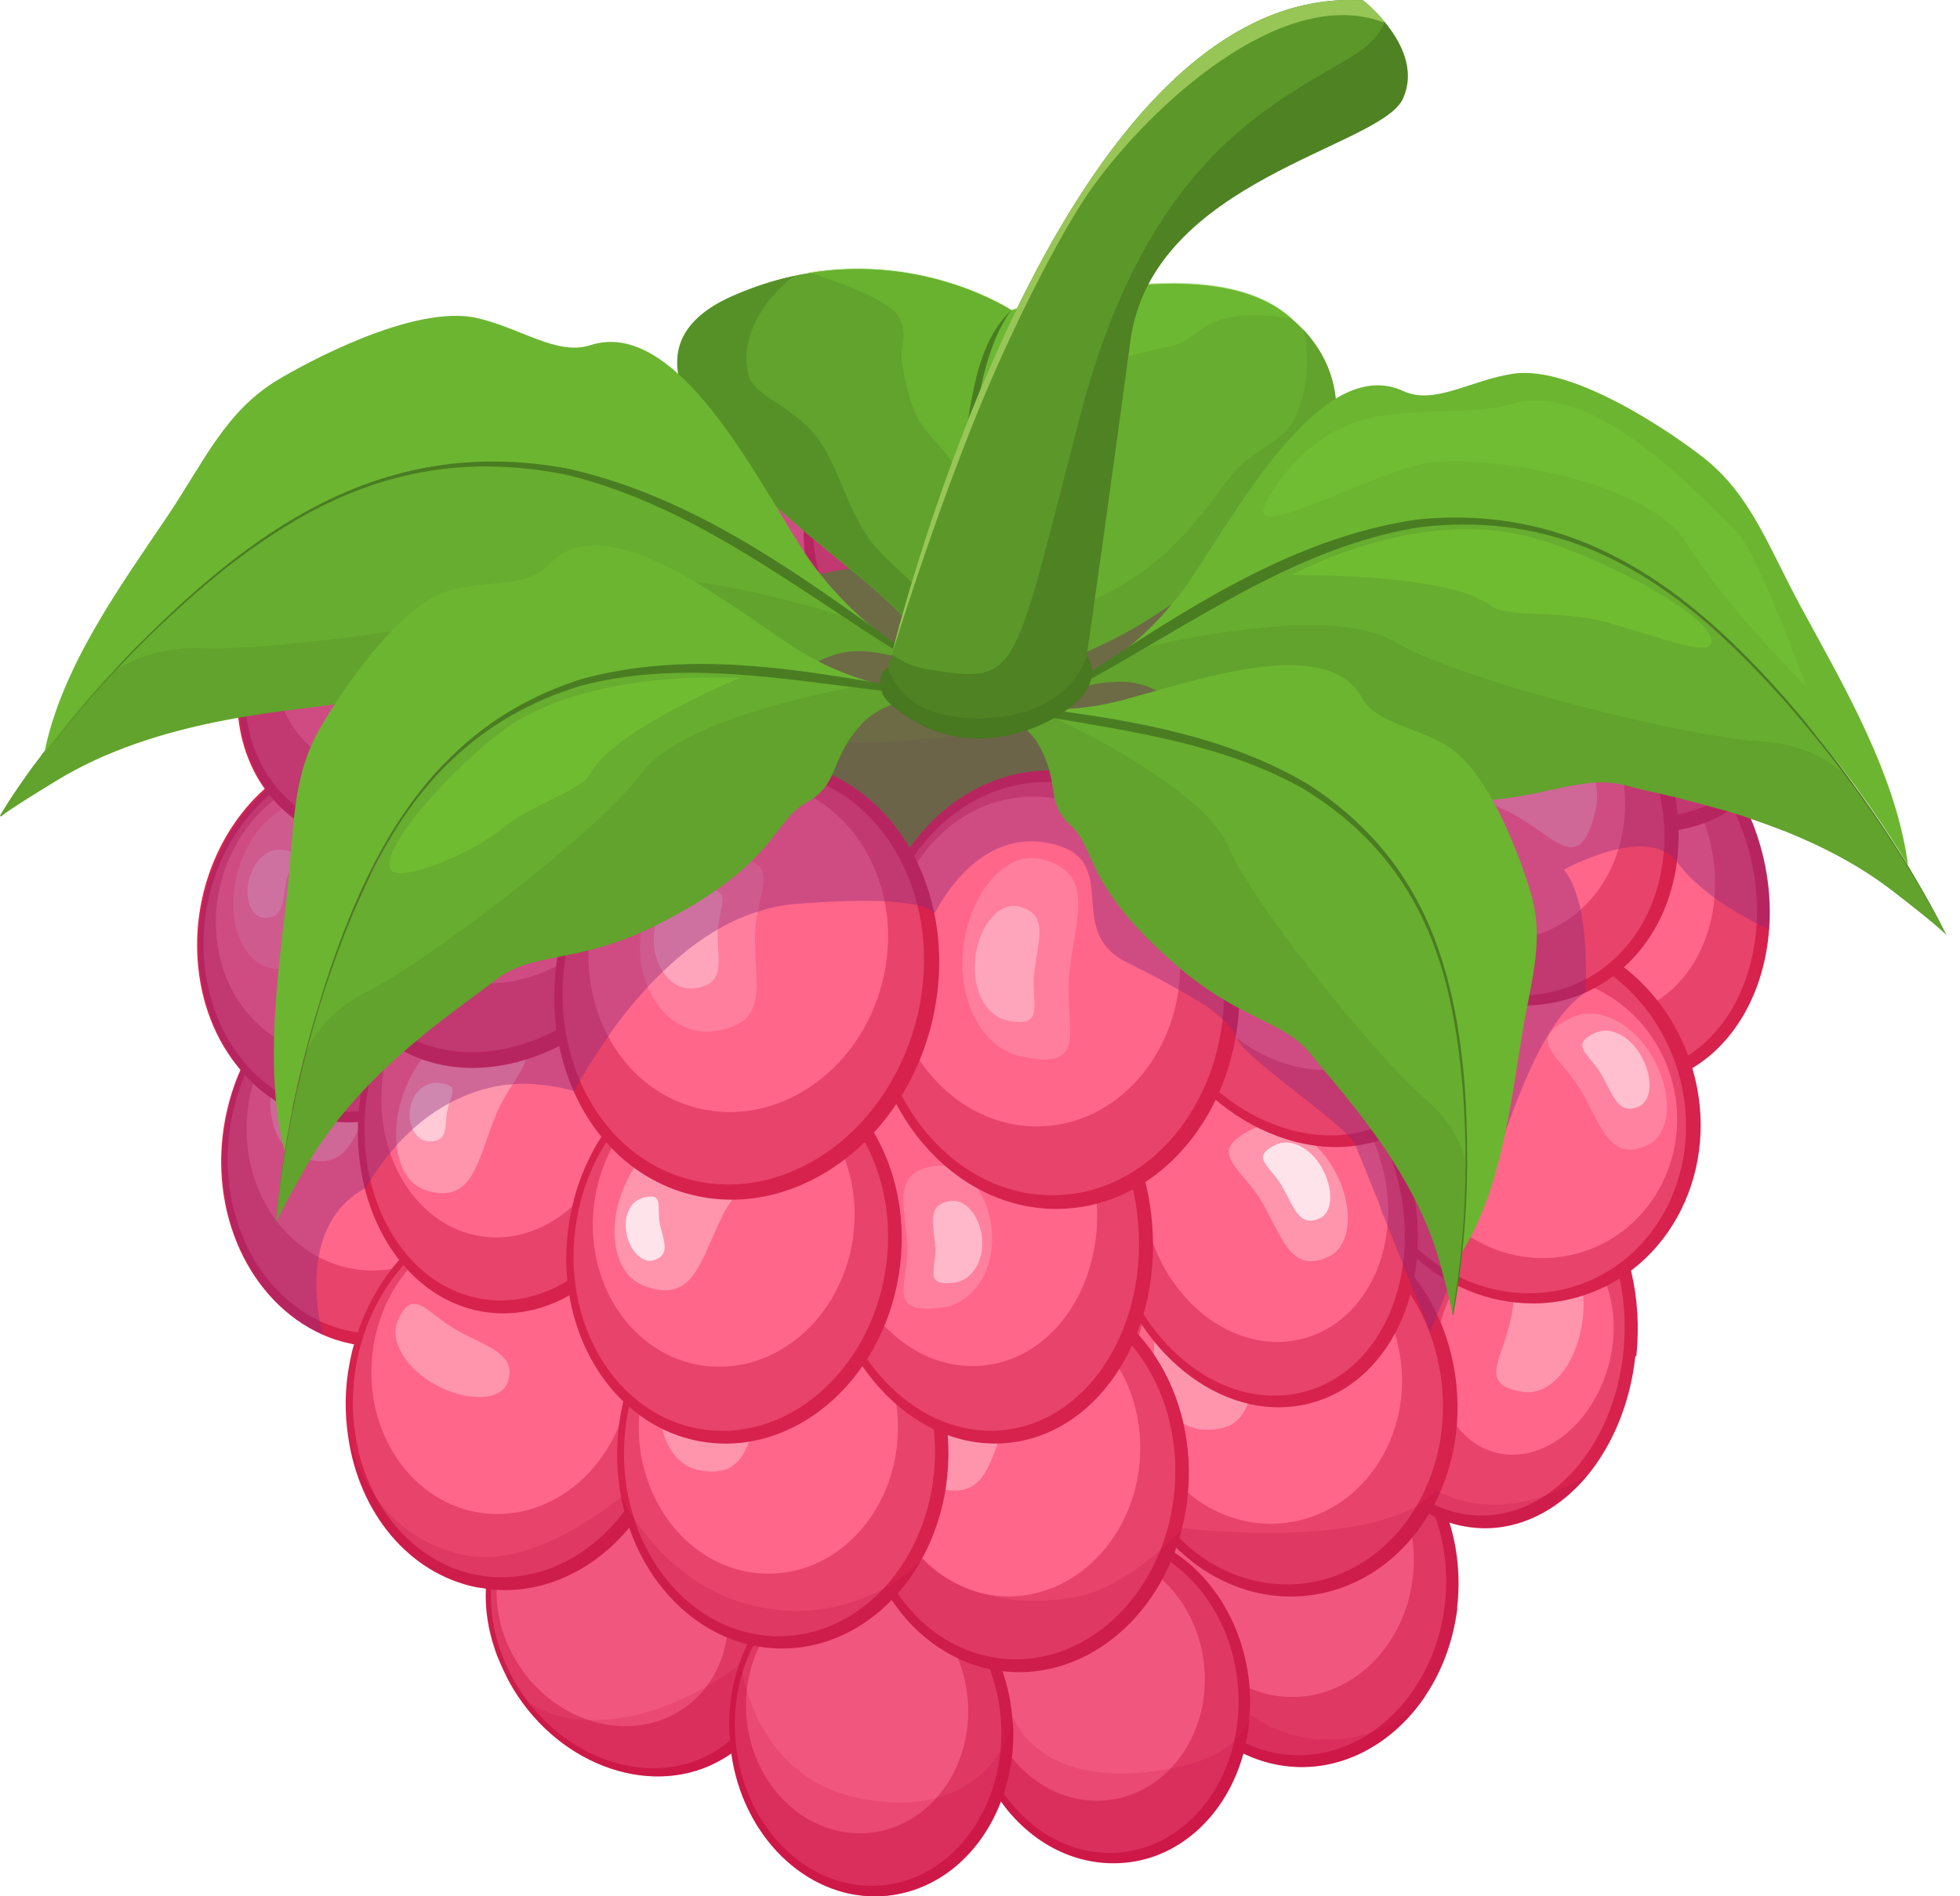 <svg width="62" height="60" viewBox="0 0 62 60" fill="none" xmlns="http://www.w3.org/2000/svg">
<path d="M46.1 50.883C45.97 51.923 45.62 52.853 45.11 53.623C45.11 53.623 45.09 53.653 45.06 53.703C44.02 55.223 42.36 56.113 40.62 55.873C40.16 55.813 39.73 55.673 39.33 55.483C39.21 55.423 39.09 55.363 38.98 55.293C38.95 55.273 38.92 55.253 38.89 55.233C38.54 55.003 38.21 54.733 37.92 54.403C37.03 53.413 36.47 52.023 36.45 50.503C36.44 50.243 36.45 49.993 36.48 49.733C36.48 49.673 36.49 49.613 36.5 49.553C36.5 49.533 36.5 49.533 36.5 49.513C36.52 49.373 36.54 49.253 36.56 49.123C36.58 49.013 36.6 48.913 36.63 48.803C36.66 48.663 36.7 48.533 36.74 48.413C36.77 48.313 36.8 48.213 36.83 48.123C36.91 47.883 37.01 47.653 37.12 47.433C37.19 47.293 37.26 47.163 37.35 47.023C37.43 46.883 37.52 46.753 37.61 46.633C38.65 45.183 40.27 44.343 41.97 44.583C42.24 44.623 42.5 44.683 42.75 44.763C42.85 44.793 42.94 44.833 43.03 44.873C43.39 45.023 43.72 45.223 44.02 45.463C44.49 45.823 44.89 46.273 45.22 46.793C45.3 46.923 45.38 47.053 45.45 47.193C45.47 47.233 45.49 47.273 45.51 47.313C45.58 47.453 45.65 47.593 45.7 47.743C45.76 47.883 45.81 48.033 45.85 48.183C46.11 49.013 46.2 49.943 46.09 50.883H46.1Z" fill="#D6224D"/>
<path d="M45.729 50.523C45.958 47.566 44.112 45.012 41.607 44.818C39.101 44.624 36.885 46.864 36.656 49.821C36.428 52.778 38.274 55.332 40.779 55.526C43.284 55.72 45.501 53.48 45.729 50.523Z" fill="#E8436A"/>
<path d="M44.715 49.641C44.855 47.281 43.275 45.268 41.185 45.144C39.096 45.021 37.288 46.833 37.149 49.193C37.009 51.553 38.59 53.566 40.679 53.689C42.769 53.813 44.576 52.001 44.715 49.641Z" fill="#FF668A"/>
<path d="M39.52 54.423C39.5 54.683 39.46 54.923 39.41 55.173C39.38 55.283 39.36 55.383 39.33 55.493C38.79 57.453 37.26 58.883 35.38 58.953C33.91 59.013 32.56 58.253 31.67 57.013C31.58 56.883 31.49 56.753 31.41 56.613C31.3 56.443 31.21 56.263 31.13 56.073C30.88 55.533 30.71 54.953 30.63 54.323C30.61 54.173 30.6 54.043 30.59 53.893C30.58 53.753 30.58 53.613 30.58 53.473C30.58 53.183 30.61 52.903 30.65 52.623C30.67 52.493 30.69 52.383 30.71 52.263C30.74 52.113 30.78 51.963 30.83 51.813C30.87 51.673 30.92 51.533 30.97 51.403C31.1 51.073 31.25 50.773 31.43 50.493C31.57 50.263 31.73 50.043 31.91 49.843C32.65 49.013 33.63 48.483 34.75 48.443C34.96 48.433 35.16 48.443 35.35 48.463C35.79 48.513 36.22 48.633 36.62 48.823C36.67 48.843 36.71 48.873 36.76 48.893C36.77 48.893 36.78 48.903 36.79 48.913C36.91 48.973 37.03 49.043 37.15 49.123C38.46 49.983 39.39 51.563 39.53 53.413C39.53 53.443 39.53 53.463 39.53 53.483C39.55 53.803 39.55 54.113 39.51 54.413L39.52 54.423Z" fill="#D6224D"/>
<path d="M35.472 58.609C37.785 58.371 39.431 55.964 39.15 53.233C38.868 50.503 36.765 48.483 34.452 48.722C32.139 48.96 30.493 51.367 30.774 54.098C31.056 56.828 33.159 58.848 35.472 58.609Z" fill="#E8436A"/>
<path d="M35.073 56.954C36.998 56.721 38.344 54.771 38.081 52.6C37.817 50.429 36.044 48.858 34.119 49.092C32.195 49.325 30.848 51.275 31.112 53.446C31.375 55.617 33.149 57.188 35.073 56.954Z" fill="#FF668A"/>
<path d="M24.83 51.763C24.84 51.903 24.84 52.033 24.83 52.163C24.79 53.053 24.53 53.883 24.04 54.563C23.94 54.703 23.83 54.833 23.72 54.963C23.59 55.103 23.46 55.223 23.31 55.353C23.26 55.393 23.2 55.433 23.14 55.473C23.05 55.543 22.95 55.603 22.85 55.663C20.71 56.923 17.75 55.923 16.24 53.443C16.15 53.293 16.06 53.133 15.99 52.973C15.9 52.803 15.83 52.633 15.77 52.493C15.73 52.403 15.7 52.323 15.67 52.233C15.44 51.573 15.34 50.913 15.37 50.263C15.37 50.123 15.38 49.993 15.4 49.863C15.44 49.443 15.54 49.033 15.69 48.663C15.8 48.393 15.93 48.123 16.09 47.883C16.41 47.393 16.84 46.983 17.36 46.673C17.88 46.373 18.44 46.203 19.02 46.153C19.19 46.133 19.37 46.123 19.54 46.133C19.61 46.133 19.68 46.133 19.76 46.143C19.95 46.163 20.15 46.183 20.34 46.223C20.43 46.243 20.51 46.263 20.6 46.283C20.74 46.323 20.88 46.363 21.03 46.423C22.18 46.843 23.25 47.693 23.98 48.893C24.16 49.183 24.31 49.483 24.43 49.793C24.52 50.013 24.6 50.243 24.66 50.463C24.67 50.513 24.69 50.563 24.7 50.613C24.72 50.693 24.74 50.773 24.75 50.843C24.77 50.913 24.78 50.983 24.79 51.053C24.83 51.293 24.85 51.533 24.86 51.763H24.83Z" fill="#D6224D"/>
<path d="M22.755 55.328C24.686 54.032 25.011 51.134 23.482 48.855C21.953 46.575 19.148 45.778 17.217 47.073C15.286 48.369 14.961 51.267 16.49 53.546C18.019 55.825 20.824 56.623 22.755 55.328Z" fill="#E8436A"/>
<path d="M21.637 54.048C23.227 52.939 23.502 50.586 22.25 48.792C21 46.998 18.696 46.443 17.106 47.551C15.516 48.66 15.241 51.013 16.492 52.807C17.743 54.601 20.046 55.157 21.637 54.048Z" fill="#FF668A"/>
<path d="M32.05 54.643C32.06 54.973 32.05 55.303 32.01 55.613C31.96 56.003 31.87 56.393 31.75 56.753C31.72 56.833 31.69 56.923 31.66 57.003C30.99 58.753 29.52 59.963 27.75 60.003C25.46 60.043 23.49 58.073 23.13 55.473C23.11 55.343 23.09 55.203 23.09 55.073C23.08 54.993 23.08 54.913 23.07 54.833C23.04 54.063 23.15 53.333 23.38 52.663C23.45 52.443 23.54 52.233 23.64 52.033C23.69 51.913 23.76 51.803 23.82 51.693C23.97 51.423 24.15 51.173 24.35 50.953C24.45 50.833 24.56 50.723 24.67 50.613C24.72 50.563 24.78 50.513 24.83 50.473C25.53 49.853 26.41 49.493 27.36 49.473C27.44 49.473 27.52 49.473 27.6 49.473C27.69 49.473 27.78 49.483 27.87 49.493C28.07 49.513 28.27 49.553 28.46 49.613C28.53 49.633 28.6 49.653 28.67 49.673C28.75 49.693 28.82 49.723 28.9 49.753C29.7 50.073 30.4 50.643 30.94 51.383C30.98 51.443 31.02 51.503 31.07 51.563C31.12 51.633 31.16 51.703 31.21 51.783C31.34 52.003 31.45 52.223 31.55 52.453C31.61 52.593 31.66 52.723 31.71 52.873C31.88 53.363 31.99 53.893 32.03 54.443C32.04 54.513 32.04 54.573 32.05 54.643Z" fill="#D6224D"/>
<path d="M27.857 59.657C30.175 59.471 31.875 57.102 31.656 54.366C31.436 51.63 29.379 49.562 27.062 49.748C24.744 49.935 23.043 52.303 23.263 55.039C23.483 57.776 25.539 59.843 27.857 59.657Z" fill="#E8436A"/>
<path d="M27.501 57.992C29.43 57.803 30.82 55.884 30.606 53.708C30.392 51.531 28.654 49.92 26.725 50.11C24.796 50.3 23.406 52.218 23.62 54.395C23.834 56.572 25.572 58.182 27.501 57.992Z" fill="#FF668A"/>
<g style="mix-blend-mode:multiply" opacity="0.16">
<path d="M45.06 53.703C44.02 55.223 42.36 56.113 40.62 55.873C40.16 55.813 39.73 55.673 39.33 55.483C38.79 57.443 37.26 58.873 35.38 58.943C33.91 59.003 32.56 58.243 31.67 57.003C31 58.753 29.53 59.963 27.76 60.003C25.47 60.043 23.5 58.073 23.14 55.473C23.05 55.543 22.95 55.603 22.85 55.663C20.71 56.923 17.75 55.923 16.24 53.443C16.15 53.293 16.06 53.133 15.99 52.973C16.15 53.283 16.38 53.613 16.76 53.873C17.1 54.113 17.54 54.303 18.13 54.383C18.3 54.413 18.48 54.423 18.66 54.423C20.1 54.463 21.45 53.873 22.35 53.363C22.92 53.033 23.3 52.733 23.41 52.653L23.44 52.633C23.44 52.633 23.45 52.763 23.49 52.973C23.52 53.123 23.57 53.313 23.63 53.533C23.69 53.723 23.77 53.933 23.87 54.163C23.92 54.293 23.99 54.423 24.05 54.543C24.58 55.533 25.54 56.603 27.3 56.923C28.24 57.093 29 57.053 29.61 56.893C30.26 56.723 30.76 56.413 31.12 56.053C31.17 56.003 31.22 55.953 31.27 55.903C31.43 55.733 31.55 55.553 31.66 55.383C31.69 55.333 31.72 55.273 31.74 55.223C31.9 54.933 31.99 54.653 32.03 54.433C32.04 54.393 32.05 54.363 32.05 54.323C32.05 54.323 32.82 56.733 37 55.963C37 55.963 37.01 55.963 37.02 55.963C37.93 55.793 38.51 55.513 38.89 55.213C38.94 55.173 38.99 55.133 39.03 55.093C39.07 55.063 39.1 55.023 39.13 54.993C39.37 54.753 39.47 54.533 39.52 54.403C39.55 54.313 39.56 54.253 39.56 54.253C39.56 54.253 40.49 55.003 41.82 55.033C42.4 55.053 42.9 54.973 43.31 54.843C44.34 54.523 44.88 53.913 45.06 53.693V53.703Z" fill="#C9003C"/>
</g>
<path d="M51.73 42.913C51.57 44.413 51 45.733 50.21 46.693C49.22 47.883 47.85 48.533 46.43 48.313C46.24 48.283 46.05 48.243 45.87 48.183C45.71 48.133 45.56 48.073 45.41 48.003C45.35 47.973 45.28 47.943 45.22 47.903C45.08 47.833 44.95 47.753 44.83 47.663C44.83 47.663 44.83 47.663 44.82 47.663C44.59 47.503 44.37 47.313 44.17 47.113C43.95 46.893 43.75 46.653 43.58 46.383C43.52 46.303 43.46 46.213 43.41 46.123C43.22 45.823 43.06 45.493 42.92 45.143C42.87 45.013 42.83 44.893 42.78 44.763C42.69 44.493 42.62 44.213 42.56 43.923C42.53 43.773 42.5 43.623 42.48 43.463C42.4 42.913 42.38 42.353 42.42 41.763C42.42 41.673 42.44 41.573 42.45 41.483C42.51 40.963 42.61 40.473 42.75 40.003C42.82 39.763 42.91 39.523 43.01 39.303C43.06 39.183 43.12 39.063 43.17 38.953C43.29 38.713 43.42 38.483 43.56 38.273C43.61 38.203 43.65 38.133 43.7 38.063C43.77 37.963 43.84 37.873 43.91 37.783C44.02 37.653 44.13 37.523 44.25 37.403C44.36 37.293 44.48 37.183 44.59 37.073C44.64 37.033 44.69 36.993 44.74 36.953C45.62 36.253 46.67 35.913 47.76 36.083C49.27 36.313 50.51 37.463 51.21 39.063C51.31 39.303 51.4 39.543 51.48 39.803C51.52 39.943 51.56 40.083 51.6 40.233C51.8 41.073 51.86 41.983 51.76 42.913H51.73Z" fill="#D6224D"/>
<path d="M51.385 42.348C51.532 39.143 49.679 36.454 47.246 36.342C44.813 36.23 42.722 38.738 42.575 41.944C42.427 45.149 44.28 47.838 46.713 47.95C49.146 48.062 51.238 45.554 51.385 42.348Z" fill="#E8436A"/>
<path d="M50.878 43.223C51.407 41.313 50.653 39.436 49.195 39.033C47.736 38.629 46.125 39.851 45.596 41.762C45.068 43.673 45.821 45.549 47.279 45.953C48.738 46.356 50.349 45.134 50.878 43.223Z" fill="#FF668A"/>
<path d="M47.8 41.703C48.04 40.403 47.93 39.183 49.09 39.323C49.86 39.413 50.27 40.713 50.02 42.023C49.77 43.333 48.97 44.153 48.2 44.043C46.69 43.823 47.55 43.013 47.79 41.713L47.8 41.703Z" fill="#FF94AD"/>
<path d="M41.324 50.49C44.296 50.182 46.42 47.189 46.069 43.805C45.719 40.421 43.025 37.928 40.053 38.236C37.081 38.544 34.956 41.537 35.307 44.921C35.658 48.305 38.352 50.798 41.324 50.49Z" fill="#D6224D"/>
<path d="M41.159 50.11C43.945 49.825 45.938 47.006 45.611 43.814C45.284 40.621 42.761 38.265 39.975 38.551C37.19 38.836 35.197 41.655 35.524 44.847C35.851 48.039 38.374 50.395 41.159 50.11Z" fill="#E8436A"/>
<path d="M40.658 48.187C42.978 47.912 44.615 45.631 44.315 43.092C44.014 40.553 41.89 38.717 39.57 38.991C37.25 39.266 35.613 41.547 35.914 44.086C36.214 46.626 38.339 48.462 40.658 48.187Z" fill="#FF668A"/>
<path d="M39.84 42.423C39.53 43.933 39.74 45.333 38.04 45.233C36.9 45.163 36.26 43.683 36.57 42.173C36.88 40.663 38.02 39.673 39.16 39.763C41.38 39.943 40.16 40.913 39.85 42.433L39.84 42.423Z" fill="#FF94AD"/>
<path d="M37.587 47.15C37.845 43.757 35.714 40.83 32.829 40.611C29.943 40.392 27.395 42.964 27.137 46.357C26.88 49.749 29.011 52.677 31.896 52.896C34.782 53.115 37.33 50.542 37.587 47.15Z" fill="#D6224D"/>
<path d="M37.16 47.077C37.407 43.878 35.411 41.114 32.702 40.905C29.993 40.696 27.596 43.119 27.349 46.319C27.102 49.518 29.097 52.281 31.806 52.49C34.516 52.7 36.912 50.276 37.16 47.077Z" fill="#E8436A"/>
<path d="M36.061 46.124C36.212 43.572 34.502 41.394 32.242 41.26C29.981 41.126 28.026 43.087 27.875 45.639C27.724 48.192 29.434 50.37 31.694 50.504C33.954 50.638 35.909 48.677 36.061 46.124Z" fill="#FF668A"/>
<path d="M31.91 44.682C31.33 46.102 31.27 47.523 29.66 47.083C28.59 46.792 28.26 45.212 28.84 43.792C29.42 42.373 30.7 41.623 31.76 41.932C33.84 42.542 32.49 43.263 31.91 44.682Z" fill="#FF94AD"/>
<path d="M29.72 45.603C29.13 45.443 28.95 44.543 29.29 43.723C29.63 42.903 30.34 42.463 30.93 42.633C32.09 42.973 31.33 43.393 30.99 44.213L29.72 45.603Z" fill="#FFE3EA"/>
<path d="M17.39 37.513C17.35 37.713 17.31 37.913 17.25 38.103C17.22 38.203 17.19 38.303 17.16 38.403C17.12 38.543 17.07 38.673 17.02 38.803C17.01 38.833 17 38.853 16.98 38.883C16.63 39.763 16.11 40.523 15.49 41.123C15.36 41.243 15.23 41.363 15.1 41.463C14.85 41.673 14.58 41.843 14.3 42.003C13.76 42.303 13.18 42.503 12.58 42.573C12.33 42.603 12.07 42.613 11.82 42.603C11.68 42.603 11.54 42.583 11.4 42.563C11.33 42.563 11.26 42.543 11.2 42.533C11.17 42.533 11.15 42.533 11.13 42.523C10.79 42.453 10.47 42.353 10.17 42.213C7.9 41.183 6.57 38.373 7.12 35.423C7.23 34.863 7.39 34.333 7.61 33.843C7.65 33.763 7.68 33.673 7.73 33.583C7.91 33.223 8.12 32.883 8.36 32.563C8.97 31.733 9.75 31.103 10.61 30.733C10.72 30.683 10.82 30.643 10.93 30.603C11.65 30.343 12.42 30.253 13.2 30.373C13.26 30.383 13.33 30.393 13.39 30.413C13.46 30.433 13.52 30.443 13.58 30.463C13.67 30.483 13.75 30.503 13.84 30.533C13.91 30.553 13.98 30.583 14.06 30.603C14.15 30.633 14.24 30.673 14.33 30.713C14.58 30.823 14.81 30.953 15.03 31.103C15.23 31.233 15.41 31.373 15.59 31.533C15.71 31.643 15.81 31.743 15.92 31.863C16.23 32.193 16.5 32.573 16.73 32.983C16.81 33.123 16.88 33.273 16.95 33.423C17.08 33.713 17.19 34.013 17.28 34.323C17.56 35.303 17.62 36.393 17.41 37.503L17.39 37.513Z" fill="#D6224D"/>
<path d="M17.012 37.101C17.463 33.924 15.648 31.039 12.957 30.657C10.267 30.275 7.721 32.541 7.27 35.718C6.819 38.895 8.634 41.78 11.324 42.162C14.014 42.544 16.561 40.278 17.012 37.101Z" fill="#E8436A"/>
<path d="M15.978 36.081C16.292 33.544 14.725 31.261 12.477 30.983C10.23 30.705 8.154 32.537 7.84 35.075C7.526 37.613 9.093 39.895 11.341 40.173C13.588 40.451 15.664 38.619 15.978 36.081Z" fill="#FF668A"/>
<path d="M11.93 34.373C11.26 35.753 11.11 37.163 9.54 36.623C8.49 36.263 8.26 34.673 8.93 33.283C9.6 31.893 10.92 31.233 11.96 31.613C14 32.363 12.6 32.983 11.93 34.363V34.373Z" fill="#FF94AD"/>
<path d="M11.05 33.843C10.66 34.643 10.57 35.443 9.69 35.153C9.11 34.953 8.99 34.043 9.38 33.243C9.77 32.443 10.51 32.053 11.09 32.263C12.22 32.673 11.44 33.043 11.05 33.843Z" fill="#FFE3EA"/>
<path d="M21.45 44.363C21.44 44.573 21.41 44.783 21.38 44.993C21.37 45.063 21.36 45.143 21.34 45.213C21.33 45.263 21.32 45.323 21.31 45.373C21.28 45.523 21.24 45.673 21.2 45.833C21.14 46.033 21.07 46.243 21 46.433C20.96 46.543 20.92 46.643 20.87 46.743C20.8 46.913 20.72 47.073 20.64 47.233C20.61 47.273 20.59 47.313 20.57 47.363C20.44 47.603 20.29 47.833 20.13 48.043C20.11 48.073 20.09 48.103 20.07 48.123C20.01 48.203 19.95 48.273 19.9 48.343C18.82 49.643 17.29 50.403 15.7 50.303C15.64 50.303 15.59 50.303 15.53 50.293C15.47 50.293 15.41 50.273 15.35 50.263C15.26 50.253 15.17 50.233 15.07 50.223C12.92 49.783 11.37 47.863 11.02 45.503C10.9 44.743 10.9 43.933 11.06 43.123C11.1 42.923 11.14 42.723 11.2 42.533C11.24 42.403 11.27 42.273 11.32 42.153C11.57 41.403 11.94 40.733 12.39 40.153C12.46 40.053 12.55 39.963 12.63 39.863C12.69 39.793 12.76 39.723 12.83 39.653C13.19 39.273 13.61 38.943 14.05 38.693C14.42 38.473 14.82 38.313 15.23 38.203C15.75 38.063 16.28 38.013 16.82 38.053C16.97 38.063 17.11 38.083 17.26 38.113C17.29 38.113 17.31 38.123 17.33 38.133C17.55 38.173 17.76 38.233 17.96 38.303C17.99 38.323 18.03 38.333 18.07 38.343C18.14 38.373 18.21 38.393 18.27 38.423C18.44 38.493 18.6 38.583 18.76 38.673C19 38.813 19.22 38.973 19.43 39.153C19.44 39.153 19.45 39.173 19.46 39.173C19.56 39.263 19.65 39.353 19.75 39.443C20.14 39.833 20.47 40.293 20.73 40.803C20.87 41.073 20.99 41.353 21.1 41.643C21.13 41.723 21.15 41.803 21.18 41.883C21.2 41.953 21.22 42.033 21.24 42.113C21.29 42.283 21.33 42.473 21.36 42.653C21.38 42.773 21.4 42.883 21.42 43.003C21.44 43.133 21.45 43.263 21.46 43.383C21.49 43.713 21.49 44.043 21.46 44.373L21.45 44.363Z" fill="#D6224D"/>
<path d="M20.972 44.804C21.423 41.627 19.608 38.742 16.917 38.36C14.227 37.978 11.681 40.244 11.23 43.421C10.779 46.598 12.594 49.483 15.284 49.865C17.974 50.247 20.521 47.981 20.972 44.804Z" fill="#E8436A"/>
<path d="M19.925 43.786C20.238 41.249 18.671 38.966 16.424 38.688C14.177 38.41 12.101 40.242 11.787 42.78C11.473 45.318 13.04 47.6 15.287 47.878C17.535 48.156 19.611 46.324 19.925 43.786Z" fill="#FF668A"/>
<path d="M14.46 42.093C15.42 42.623 16.39 42.853 16.05 43.753C15.82 44.353 14.73 44.343 13.77 43.813C12.81 43.283 12.33 42.413 12.57 41.823C13.05 40.653 13.5 41.563 14.46 42.093Z" fill="#FF94AD"/>
<path d="M27.6 17.883C27.58 17.943 27.57 18.003 27.55 18.053C27.5 18.193 27.45 18.323 27.39 18.463C27.2 18.893 26.95 19.293 26.65 19.663C26.58 19.753 26.5 19.843 26.42 19.923C25.5 20.913 24.21 21.623 22.79 21.923C22.2 22.053 21.58 22.113 20.96 22.093C20.77 22.093 20.59 22.073 20.4 22.053C20.12 22.023 19.84 21.973 19.57 21.913C19.51 21.893 19.46 21.883 19.4 21.863C19.18 21.813 18.97 21.743 18.77 21.673C18.6 21.613 18.44 21.533 18.28 21.463C18.14 21.403 18.02 21.323 17.89 21.253C17.82 21.213 17.74 21.173 17.67 21.113C17.52 21.023 17.38 20.913 17.24 20.813C17.16 20.743 17.08 20.673 17 20.603C16.98 20.583 16.96 20.573 16.94 20.543C15.91 19.573 15.42 18.243 15.64 16.853C15.67 16.703 15.7 16.543 15.74 16.393C15.77 16.293 15.8 16.203 15.83 16.103C15.87 15.983 15.91 15.873 15.96 15.763C17.13 13.113 20.63 11.573 23.79 12.313C24.9 12.573 25.82 13.093 26.48 13.763C26.55 13.823 26.61 13.883 26.66 13.943C26.82 14.123 26.96 14.303 27.09 14.503C27.73 15.483 27.94 16.683 27.58 17.883H27.6Z" fill="#D6224D"/>
<path d="M26.93 18.323C25.83 20.823 22.54 22.283 19.58 21.583C16.62 20.883 15.12 18.283 16.22 15.783C17.32 13.283 20.61 11.823 23.57 12.523C26.53 13.223 28.03 15.823 26.93 18.323Z" fill="#E8436A"/>
<path d="M25.88 17.413C25 19.403 22.29 20.553 19.82 19.963C17.35 19.373 16.07 17.283 16.95 15.293C17.83 13.303 20.54 12.153 23.01 12.743C25.48 13.333 26.76 15.423 25.88 17.413Z" fill="#FF668A"/>
<path d="M21.04 14.953C19.76 15.233 18.76 15.733 18.21 14.893C17.85 14.333 18.75 13.613 20.03 13.333C21.31 13.053 22.49 13.313 22.84 13.873C23.51 14.973 22.31 14.673 21.04 14.953Z" fill="#FF94AD"/>
<path d="M47.86 19.453C47.82 19.593 47.77 19.733 47.71 19.883C47.66 20.023 47.6 20.153 47.53 20.283C47.39 20.543 47.23 20.803 47.03 21.043C46.99 21.093 46.96 21.133 46.91 21.173C46.72 21.403 46.5 21.603 46.26 21.793C46.16 21.873 46.06 21.953 45.95 22.023C45.09 22.623 44.04 23.003 42.93 23.123C42.9 23.133 42.87 23.133 42.84 23.133C42.6 23.163 42.35 23.173 42.1 23.173C42.01 23.173 41.92 23.173 41.83 23.163C40.71 23.133 39.57 22.843 38.57 22.283C38.43 22.203 38.3 22.123 38.17 22.043C37.69 21.723 37.27 21.373 36.93 20.973C36.8 20.833 36.7 20.703 36.6 20.553C36.27 20.093 36.04 19.593 35.91 19.073C35.86 18.873 35.82 18.673 35.8 18.473C35.68 17.413 35.98 16.323 36.75 15.383C36.78 15.353 36.8 15.323 36.83 15.293C37.01 15.083 37.21 14.893 37.42 14.713C37.52 14.633 37.63 14.543 37.74 14.463C39.74 13.013 42.82 12.823 45.22 14.143C46.07 14.613 46.74 15.213 47.2 15.893C47.25 15.953 47.29 16.023 47.33 16.083C47.47 16.303 47.58 16.523 47.68 16.743C48.05 17.613 48.12 18.553 47.87 19.453H47.86Z" fill="#D6224D"/>
<path d="M46.62 20.773C44.89 22.893 41.33 23.423 38.67 21.953C36.01 20.483 35.25 17.583 36.98 15.473C38.71 13.363 42.27 12.823 44.93 14.293C47.59 15.763 48.35 18.663 46.62 20.773Z" fill="#E8436A"/>
<path d="M45.85 19.623C44.47 21.313 41.55 21.693 39.33 20.473C37.11 19.253 36.43 16.893 37.81 15.203C39.19 13.513 42.11 13.133 44.33 14.353C46.55 15.573 47.23 17.933 45.85 19.623Z" fill="#FF668A"/>
<path d="M41.84 15.963C40.53 15.893 39.43 16.103 39.13 15.153C38.93 14.523 40 14.063 41.3 14.133C42.6 14.203 43.68 14.763 43.86 15.403C44.22 16.643 43.14 16.033 41.83 15.963H41.84Z" fill="#FF94AD"/>
<path d="M30.001 46.068C30.044 42.666 27.733 39.878 24.84 39.842C21.946 39.805 19.565 42.532 19.522 45.934C19.478 49.336 21.789 52.124 24.683 52.16C27.577 52.197 29.957 49.47 30.001 46.068Z" fill="#D6224D"/>
<path d="M29.577 46.034C29.623 42.825 27.458 40.193 24.741 40.154C22.024 40.115 19.784 42.684 19.738 45.893C19.692 49.101 21.857 51.734 24.574 51.773C27.291 51.811 29.531 49.242 29.577 46.034Z" fill="#E8436A"/>
<path d="M24.322 49.794C26.587 49.785 28.415 47.706 28.405 45.149C28.396 42.592 26.553 40.526 24.288 40.534C22.024 40.542 20.196 42.622 20.205 45.179C20.215 47.736 22.058 49.802 24.322 49.794Z" fill="#FF668A"/>
<path d="M24.18 43.973C23.69 45.433 23.72 46.843 22.09 46.513C21.01 46.293 20.58 44.733 21.07 43.283C21.56 41.833 22.79 41.003 23.86 41.243C25.97 41.723 24.67 42.523 24.18 43.973Z" fill="#FF94AD"/>
<path d="M23.24 43.553C22.96 44.393 22.96 45.203 22.06 45.023C21.46 44.903 21.23 44.013 21.51 43.173C21.79 42.333 22.48 41.853 23.08 41.983C24.25 42.243 23.52 42.713 23.24 43.553Z" fill="#FFE3EA"/>
<path d="M16.38 29.223C16.38 29.323 16.38 29.423 16.38 29.513C16.38 29.633 16.37 29.753 16.36 29.873C16.32 30.273 16.26 30.663 16.16 31.043C16.09 31.313 16 31.593 15.9 31.843C15.85 31.973 15.79 32.103 15.74 32.223C15.7 32.313 15.65 32.403 15.6 32.493C15.52 32.643 15.44 32.783 15.35 32.923C15.28 33.043 15.2 33.163 15.11 33.273C14.99 33.443 14.86 33.613 14.72 33.763C14.54 33.963 14.35 34.143 14.15 34.313C13.79 34.623 13.39 34.883 12.96 35.083C12.84 35.143 12.72 35.193 12.59 35.233C12.43 35.293 12.26 35.343 12.09 35.383C11.96 35.413 11.83 35.443 11.69 35.463C11.64 35.463 11.58 35.483 11.53 35.483C11.5 35.483 11.47 35.493 11.44 35.493C11.4 35.493 11.37 35.503 11.32 35.503C10.31 35.573 9.35 35.283 8.55 34.723C8.36 34.593 8.17 34.443 8 34.273C7.91 34.193 7.82 34.103 7.74 34.003C7.69 33.943 7.63 33.883 7.59 33.833C6.83 32.933 6.34 31.733 6.25 30.353C6.11 28.213 6.98 26.193 8.38 24.953C8.46 24.883 8.54 24.813 8.62 24.743C9.09 24.373 9.61 24.093 10.18 23.903C10.42 23.833 10.66 23.773 10.91 23.733C11.21 23.683 11.52 23.673 11.82 23.693C11.9 23.693 11.99 23.713 12.07 23.723C12.23 23.743 12.38 23.773 12.53 23.803C12.76 23.853 12.99 23.933 13.21 24.023C13.39 24.093 13.58 24.183 13.75 24.283C13.91 24.383 14.08 24.493 14.23 24.613C14.23 24.613 14.28 24.653 14.3 24.673C14.57 24.893 14.83 25.143 15.05 25.423C15.14 25.533 15.22 25.643 15.3 25.763C15.38 25.873 15.45 25.993 15.52 26.103C15.98 26.883 16.27 27.823 16.34 28.853C16.35 28.973 16.36 29.093 16.35 29.203L16.38 29.223Z" fill="#D6224D"/>
<path d="M15.94 28.903C16.14 31.953 14.18 34.743 11.56 35.133C8.94 35.523 6.66 33.363 6.45 30.303C6.25 27.253 8.21 24.463 10.83 24.073C13.45 23.683 15.73 25.843 15.94 28.903Z" fill="#E8436A"/>
<path d="M14.74 28.333C14.9 30.763 13.26 33.003 11.08 33.323C8.9 33.643 7 31.933 6.84 29.503C6.68 27.073 8.32 24.833 10.5 24.513C12.68 24.193 14.58 25.903 14.74 28.333Z" fill="#FF668A"/>
<path opacity="0.53" d="M10.52 27.823C10.22 29.293 10.41 30.623 8.82 30.653C7.76 30.673 7.16 29.303 7.46 27.833C7.76 26.363 8.83 25.323 9.89 25.323C11.97 25.323 10.81 26.353 10.52 27.823Z" fill="#FF94AD"/>
<path opacity="0.39" d="M9.05 27.903C8.93 28.493 9 29.033 8.38 29.043C7.97 29.043 7.74 28.503 7.86 27.903C7.98 27.303 8.4 26.883 8.81 26.883C9.62 26.883 9.17 27.303 9.05 27.893V27.903Z" fill="#FFE3EA"/>
<path d="M38.16 19.163C38.12 19.253 38.08 19.353 38.03 19.443C37.89 19.743 37.71 20.043 37.49 20.323C37.38 20.473 37.26 20.613 37.13 20.743C37.07 20.813 36.99 20.893 36.92 20.963C34.81 23.023 31.2 23.413 28.42 21.763C27.58 21.263 26.91 20.633 26.41 19.923C26.32 19.793 26.24 19.663 26.16 19.523C25.92 19.113 25.73 18.683 25.61 18.233C25.59 18.153 25.57 18.073 25.55 17.993C25.31 16.943 25.4 15.843 25.85 14.823C25.96 14.563 26.1 14.303 26.27 14.053C26.33 13.963 26.4 13.863 26.47 13.773C26.47 13.763 26.49 13.753 26.49 13.743C28.46 11.163 32.5 10.523 35.54 12.333C36.49 12.893 37.23 13.633 37.73 14.453C37.77 14.513 37.81 14.573 37.84 14.633C37.91 14.743 37.97 14.853 38.01 14.973C38.65 16.293 38.72 17.783 38.16 19.143V19.163Z" fill="#D6224D"/>
<path d="M37.05 20.023C35.2 22.473 31.38 23.093 28.53 21.393C25.68 19.693 24.86 16.333 26.71 13.883C28.56 11.433 32.38 10.813 35.23 12.513C38.08 14.213 38.9 17.573 37.05 20.023Z" fill="#E8436A"/>
<path d="M36.23 18.683C34.75 20.643 31.63 21.083 29.25 19.663C26.87 18.243 26.14 15.513 27.62 13.563C29.1 11.613 32.22 11.163 34.6 12.583C36.98 13.993 37.71 16.733 36.23 18.683Z" fill="#FF668A"/>
<path d="M31.94 14.443C30.54 14.363 29.36 14.613 29.04 13.503C28.82 12.773 29.97 12.243 31.37 12.323C32.77 12.403 33.92 13.053 34.12 13.793C34.5 15.233 33.35 14.523 31.95 14.443H31.94Z" fill="#FF94AD"/>
<path d="M21.1 36.102C21.597 32.72 19.83 29.659 17.152 29.265C14.475 28.872 11.901 31.295 11.404 34.677C10.907 38.059 12.675 41.12 15.352 41.514C18.03 41.907 20.603 39.484 21.1 36.102Z" fill="#D6224D"/>
<path d="M20.709 36C21.178 32.809 19.521 29.923 17.007 29.553C14.494 29.184 12.076 31.471 11.607 34.663C11.138 37.854 12.796 40.74 15.309 41.109C17.823 41.479 20.241 39.191 20.709 36Z" fill="#E8436A"/>
<path d="M19.701 35.066C20.076 32.52 18.682 30.206 16.59 29.899C14.497 29.591 12.497 31.406 12.123 33.953C11.749 36.499 13.142 38.812 15.235 39.12C17.327 39.427 19.327 37.612 19.701 35.066Z" fill="#FF668A"/>
<path d="M15.69 35.273C15.1 36.693 14.99 38.113 13.5 37.673C12.51 37.383 12.25 35.803 12.85 34.373C13.45 32.943 14.66 32.193 15.65 32.513C17.58 33.123 16.29 33.843 15.69 35.263V35.273Z" fill="#FF94AD"/>
<path opacity="0.67" d="M14.14 35.163C14.07 35.673 14.17 36.143 13.56 36.113C13.15 36.093 12.89 35.593 12.97 35.083C13.05 34.573 13.43 34.233 13.84 34.263C14.64 34.323 14.22 34.653 14.15 35.163H14.14Z" fill="#FFE3EA"/>
<path d="M55.96 29.413C55.82 31.323 54.92 32.963 53.54 33.793C53.4 33.863 53.26 33.943 53.11 34.003C53.02 34.043 52.94 34.083 52.84 34.103C52.77 34.143 52.69 34.163 52.6 34.183C52.55 34.203 52.5 34.223 52.44 34.233C52.35 34.253 52.26 34.273 52.17 34.283C51.71 34.363 51.25 34.353 50.8 34.283C50.5 34.233 50.21 34.143 49.92 34.023C49.79 33.973 49.66 33.913 49.53 33.843C49.03 33.593 48.56 33.243 48.13 32.823C47.81 32.503 47.51 32.133 47.26 31.733C47.18 31.623 47.11 31.513 47.04 31.403C47.02 31.353 46.99 31.303 46.97 31.263C46.96 31.253 46.96 31.243 46.96 31.233H46.95C46.77 30.893 46.61 30.523 46.48 30.143C46.46 30.093 46.44 30.053 46.43 30.003C46.39 29.903 46.36 29.803 46.33 29.693C46.32 29.653 46.31 29.613 46.3 29.563C46.27 29.493 46.26 29.423 46.24 29.353C46.16 29.013 46.1 28.673 46.07 28.333C46.03 27.923 46.02 27.533 46.05 27.143C46.08 26.513 46.2 25.913 46.39 25.353C46.41 25.293 46.43 25.223 46.46 25.163C46.54 24.943 46.63 24.743 46.74 24.543C46.86 24.303 47 24.073 47.16 23.863C47.23 23.753 47.32 23.643 47.42 23.543C47.56 23.363 47.73 23.193 47.91 23.053C47.99 22.973 48.08 22.903 48.17 22.843C48.32 22.733 48.48 22.633 48.65 22.543C48.91 22.403 49.19 22.293 49.49 22.223H49.5C49.5 22.223 49.51 22.223 49.52 22.223C49.54 22.213 49.56 22.203 49.58 22.203C49.81 22.153 50.03 22.123 50.26 22.113C50.55 22.093 50.83 22.113 51.11 22.153C51.34 22.183 51.56 22.243 51.79 22.313C52.32 22.493 52.83 22.763 53.31 23.123C53.5 23.273 53.68 23.433 53.85 23.603C54.24 23.983 54.59 24.423 54.89 24.923C54.97 25.053 55.05 25.193 55.12 25.343C55.22 25.533 55.31 25.723 55.39 25.933C55.55 26.303 55.67 26.693 55.77 27.093C55.96 27.893 56.02 28.683 55.96 29.433V29.413Z" fill="#D6224D"/>
<path d="M52.256 33.887C54.728 33.3 56.126 30.279 55.38 27.141C54.634 24.004 52.025 21.936 49.553 22.524C47.082 23.112 45.683 26.133 46.43 29.27C47.176 32.408 49.785 34.475 52.256 33.887Z" fill="#E8436A"/>
<path d="M51.453 32.07C53.51 31.581 54.696 29.154 54.1 26.651C53.505 24.147 51.354 22.514 49.296 23.003C47.238 23.493 46.053 25.919 46.648 28.423C47.244 30.927 49.395 32.56 51.453 32.07Z" fill="#FF668A"/>
<path d="M49.92 26.413C49.9 27.953 50.32 29.313 48.78 29.453C47.75 29.553 46.93 28.173 46.95 26.633C46.97 25.093 47.83 23.943 48.86 23.863C50.88 23.723 49.94 24.863 49.92 26.403V26.413Z" fill="#FF94AD"/>
<path d="M48.96 26.283C48.95 27.173 49.18 27.953 48.33 28.043C47.76 28.103 47.3 27.303 47.32 26.423C47.34 25.543 47.81 24.873 48.38 24.823C49.5 24.743 48.98 25.403 48.97 26.283H48.96Z" fill="#FFE3EA"/>
<path d="M50.175 40.959C53.056 39.963 54.52 36.633 53.445 33.523C52.369 30.412 49.162 28.697 46.281 29.693C43.399 30.689 41.935 34.019 43.011 37.13C44.086 40.24 47.294 41.955 50.175 40.959Z" fill="#D6224D"/>
<path d="M49.964 40.65C52.663 39.703 54.02 36.561 52.993 33.632C51.966 30.703 48.945 29.096 46.245 30.043C43.545 30.989 42.189 34.131 43.216 37.06C44.243 39.989 47.264 41.596 49.964 40.65Z" fill="#E8436A"/>
<path d="M49.844 39.674C52.154 39.077 53.525 36.651 52.906 34.255C52.287 31.86 49.913 30.402 47.603 30.999C45.293 31.596 43.922 34.022 44.541 36.417C45.16 38.813 47.535 40.271 49.844 39.674Z" fill="#FF668A"/>
<path opacity="0.63" d="M50 34.493C50.66 35.613 50.91 36.773 52.1 36.243C52.89 35.883 52.92 34.543 52.26 33.423C51.6 32.303 50.5 31.823 49.72 32.193C48.19 32.923 49.34 33.373 50 34.493Z" fill="#FF94AD"/>
<path opacity="0.63" d="M50.65 33.993C51.03 34.633 51.18 35.303 51.84 35.013C52.28 34.813 52.28 34.053 51.91 33.403C51.54 32.753 50.91 32.473 50.47 32.673C49.62 33.073 50.27 33.343 50.65 33.983V33.993Z" fill="#FFE3EA"/>
<path d="M41.494 44.387C44.103 43.669 45.482 40.414 44.574 37.118C43.666 33.822 40.816 31.733 38.206 32.452C35.597 33.17 34.218 36.425 35.126 39.721C36.034 43.017 38.885 45.106 41.494 44.387Z" fill="#D6224D"/>
<path d="M41.292 44.029C43.742 43.355 45.033 40.287 44.176 37.177C43.32 34.068 40.64 32.094 38.191 32.769C35.741 33.443 34.45 36.511 35.307 39.621C36.163 42.73 38.843 44.704 41.292 44.029Z" fill="#E8436A"/>
<path d="M41.253 42.347C43.292 41.785 44.391 39.319 43.708 36.837C43.025 34.356 40.817 32.8 38.778 33.362C36.739 33.923 35.639 36.39 36.323 38.872C37.006 41.353 39.214 42.909 41.253 42.347Z" fill="#FF668A"/>
<path d="M39.91 38.023C40.57 39.143 40.82 40.303 42.01 39.773C42.8 39.413 42.83 38.073 42.17 36.953C41.51 35.833 40.41 35.353 39.63 35.723C38.1 36.453 39.25 36.903 39.91 38.023Z" fill="#FF94AD"/>
<path d="M40.55 37.533C40.93 38.173 41.08 38.843 41.74 38.553C42.18 38.353 42.18 37.593 41.81 36.943C41.44 36.293 40.81 36.013 40.37 36.213C39.52 36.613 40.17 36.883 40.55 37.523V37.533Z" fill="#FFE3EA"/>
<path d="M31.953 45.647C34.839 45.315 36.838 42.088 36.418 38.439C35.997 34.791 33.317 32.102 30.431 32.435C27.545 32.767 25.547 35.994 25.967 39.643C26.387 43.291 29.067 45.98 31.953 45.647Z" fill="#D6224D"/>
<path d="M31.787 45.244C34.497 44.932 36.373 41.89 35.977 38.45C35.581 35.01 33.062 32.474 30.352 32.786C27.642 33.099 25.766 36.14 26.162 39.58C26.558 43.02 29.077 45.556 31.787 45.244Z" fill="#E8436A"/>
<path d="M31.155 43.202C33.41 42.943 34.982 40.508 34.666 37.765C34.35 35.022 32.266 33.008 30.011 33.268C27.756 33.528 26.184 35.962 26.5 38.705C26.816 41.449 28.901 43.462 31.155 43.202Z" fill="#FF668A"/>
<path opacity="0.57" d="M28.7 39.393C28.64 38.153 28.18 37.093 29.57 36.893C30.5 36.753 31.32 37.803 31.38 39.043C31.44 40.283 30.73 41.253 29.8 41.373C27.98 41.603 28.76 40.633 28.7 39.403V39.393Z" fill="#FF94AD"/>
<path opacity="0.57" d="M29.58 39.443C29.54 38.733 29.29 38.113 30.06 38.003C30.57 37.923 31.03 38.533 31.07 39.243C31.11 39.953 30.71 40.513 30.2 40.583C29.19 40.713 29.62 40.153 29.59 39.443H29.58Z" fill="#FFE3EA"/>
<path d="M28.43 40.346C28.979 36.966 27.091 33.847 24.213 33.379C21.334 32.911 18.556 35.272 18.007 38.652C17.457 42.032 19.345 45.151 22.224 45.618C25.102 46.086 27.881 43.725 28.43 40.346Z" fill="#D6224D"/>
<path d="M28.002 40.246C28.525 37.058 26.762 34.115 24.064 33.672C21.367 33.229 18.756 35.455 18.232 38.643C17.709 41.831 19.472 44.775 22.17 45.218C24.867 45.66 27.479 43.435 28.002 40.246Z" fill="#E8436A"/>
<path d="M26.98 39.191C27.351 36.645 25.822 34.314 23.565 33.985C21.308 33.656 19.177 35.454 18.806 38.001C18.435 40.547 19.964 42.878 22.221 43.207C24.478 43.536 26.608 41.738 26.98 39.191Z" fill="#FF668A"/>
<path d="M22.85 38.483C22.15 39.863 21.96 41.273 20.39 40.693C19.35 40.313 19.15 38.703 19.85 37.323C20.55 35.943 21.9 35.303 22.93 35.713C24.96 36.503 23.55 37.103 22.84 38.483H22.85Z" fill="#FF94AD"/>
<path d="M20.87 38.713C20.98 39.253 21.23 39.693 20.69 39.873C20.33 39.993 19.93 39.583 19.82 39.043C19.71 38.503 19.93 38.023 20.3 37.913C21.02 37.693 20.77 38.173 20.87 38.713Z" fill="#FFE3EA"/>
<path d="M18.38 20.603C18.38 20.713 18.36 20.813 18.35 20.923C18.35 20.993 18.33 21.073 18.32 21.143C18.32 21.183 18.31 21.223 18.3 21.273C18.3 21.333 18.28 21.403 18.27 21.463C18.23 21.673 18.18 21.873 18.11 22.083C17.99 22.463 17.84 22.853 17.64 23.233C17.07 24.303 16.26 25.173 15.32 25.783C15.2 25.863 15.09 25.933 14.97 26.003C14.71 26.153 14.43 26.283 14.16 26.383C14.01 26.453 13.86 26.503 13.7 26.553C13.02 26.763 12.31 26.843 11.63 26.783C11.38 26.763 11.14 26.723 10.9 26.663C10.84 26.643 10.78 26.633 10.72 26.613C10.64 26.593 10.56 26.563 10.48 26.543C10.39 26.513 10.3 26.473 10.21 26.433C9.72 26.223 9.3 25.943 8.94 25.603C8.84 25.513 8.75 25.423 8.67 25.323C8.62 25.273 8.58 25.223 8.53 25.163C8.48 25.103 8.44 25.043 8.39 24.983C7.3 23.473 7.18 21.263 8.25 19.233C9.76 16.363 13.09 14.943 15.68 16.043C15.73 16.063 15.78 16.093 15.83 16.113C15.9 16.143 15.97 16.173 16.04 16.223C16.27 16.343 16.47 16.473 16.67 16.633C17.52 17.293 18.07 18.253 18.28 19.333C18.36 19.743 18.4 20.173 18.37 20.613L18.38 20.603Z" fill="#D6224D"/>
<path d="M17.27 23.033C15.84 25.743 12.72 27.093 10.28 26.053C7.84 25.013 7.03 21.973 8.45 19.273C9.87 16.573 13 15.213 15.44 16.253C17.88 17.293 18.69 20.333 17.27 23.033Z" fill="#E8436A"/>
<path d="M16.54 21.923C15.4 24.083 12.84 25.123 10.81 24.263C8.78 23.403 8.06 20.943 9.2 18.783C10.34 16.623 12.9 15.583 14.93 16.443C16.96 17.303 17.68 19.763 16.54 21.923Z" fill="#FF668A"/>
<path d="M13.21 19.283C12.19 20.383 11.65 21.613 10.28 20.803C9.36 20.263 9.58 18.783 10.6 17.683C11.62 16.583 13.09 16.263 13.99 16.823C15.76 17.913 14.24 18.183 13.21 19.283Z" fill="#FF94AD"/>
<path d="M12.28 18.523C11.92 18.893 11.77 19.353 11.13 18.933C10.71 18.653 10.7 18.083 11.06 17.713C11.42 17.343 12.02 17.313 12.44 17.593C13.26 18.143 12.63 18.153 12.27 18.523H12.28Z" fill="#FFE3EA"/>
<path d="M28.68 28.503C22.21 27.603 18.64 24.433 18.77 21.373C18.77 21.373 19.93 20.423 21.95 19.503C23.98 18.563 26.88 17.653 30.33 17.753C35.51 17.903 39.73 19.533 41.9 20.873C42.6 21.313 43.09 21.723 43.32 22.033C44.27 23.323 35.17 29.393 28.7 28.493L28.68 28.503Z" fill="#579920"/>
<path d="M28.68 28.503C22.21 27.603 18.64 24.433 18.77 21.373C18.77 21.373 19.93 20.423 21.95 19.503C21.95 19.693 21.88 23.483 26.86 23.503C31.97 23.513 38.62 21.473 39.85 22.113C40.47 22.433 41.25 21.703 41.89 20.883C42.59 21.323 43.08 21.733 43.31 22.043C44.26 23.333 35.16 29.403 28.69 28.503H28.68Z" fill="#558F26"/>
<path d="M20.902 30.111C22.961 26.832 22.526 22.853 19.93 21.223C17.334 19.592 13.561 20.929 11.502 24.207C9.443 27.486 9.878 31.465 12.473 33.095C15.069 34.725 18.843 33.389 20.902 30.111Z" fill="#D6224D"/>
<path d="M20.542 29.816C22.483 26.725 22.082 22.978 19.645 21.448C17.208 19.917 13.659 21.183 11.718 24.274C9.776 27.366 10.178 31.113 12.614 32.643C15.051 34.173 18.6 32.908 20.542 29.816Z" fill="#E8436A"/>
<path d="M19.926 28.401C21.474 25.936 21.083 22.905 19.053 21.63C17.024 20.355 14.123 21.32 12.575 23.785C11.027 26.25 11.418 29.281 13.448 30.556C15.478 31.831 18.378 30.866 19.926 28.401Z" fill="#FF668A"/>
<path d="M16.79 24.843C15.53 26.053 14.77 27.473 13.43 26.333C12.54 25.583 12.99 23.823 14.26 22.623C15.53 21.423 17.13 21.193 18.01 21.973C19.73 23.493 18.06 23.643 16.8 24.843H16.79Z" fill="#FF94AD"/>
<path d="M15.99 23.853C15.33 24.483 14.93 25.213 14.25 24.653C13.8 24.273 14.05 23.373 14.71 22.753C15.37 22.133 16.19 21.993 16.63 22.383C17.49 23.143 16.64 23.233 15.98 23.863L15.99 23.853Z" fill="#FFE3EA"/>
<path d="M56.54 22.363C56.48 23.403 56.09 24.363 55.37 25.093C55.29 25.173 55.21 25.253 55.12 25.323C55.02 25.413 54.91 25.503 54.8 25.573C54.53 25.773 54.23 25.923 53.91 26.043C53.65 26.143 53.37 26.213 53.09 26.263C52.94 26.293 52.8 26.303 52.64 26.313C52.21 26.353 51.77 26.333 51.33 26.263C51.01 26.203 50.68 26.123 50.36 26.023C50.22 25.973 50.09 25.933 49.96 25.873C49.66 25.753 49.36 25.613 49.07 25.433C48.78 25.273 48.5 25.073 48.22 24.863C48.06 24.743 47.9 24.603 47.74 24.463C47.67 24.403 47.6 24.333 47.53 24.263C47.51 24.243 47.48 24.223 47.47 24.193C47.42 24.143 47.37 24.103 47.33 24.043C47.27 23.983 47.21 23.923 47.17 23.863C46.69 23.333 46.31 22.753 46.02 22.153C45.99 22.113 45.97 22.073 45.96 22.023C45.89 21.883 45.83 21.733 45.78 21.593C45.62 21.173 45.51 20.753 45.44 20.333C45.42 20.253 45.41 20.173 45.41 20.083C45.4 20.003 45.39 19.933 45.39 19.853C45.38 19.713 45.37 19.573 45.37 19.433C45.37 18.373 45.7 17.373 46.37 16.603C46.42 16.533 46.48 16.473 46.54 16.413C46.65 16.293 46.77 16.193 46.89 16.103C46.98 16.023 47.08 15.953 47.18 15.883C47.77 15.493 48.45 15.273 49.17 15.203C50.88 15.033 52.85 15.743 54.38 17.253C55.89 18.743 56.64 20.653 56.53 22.353L56.54 22.363Z" fill="#D6224D"/>
<path d="M55.123 24.7C56.903 22.887 56.481 19.586 54.18 17.326C51.879 15.065 48.571 14.702 46.79 16.514C45.01 18.327 45.432 21.628 47.733 23.889C50.034 26.149 53.342 26.512 55.123 24.7Z" fill="#E8436A"/>
<path d="M54.524 22.956C55.819 21.284 55.219 18.651 53.184 17.075C51.149 15.499 48.45 15.578 47.155 17.25C45.86 18.923 46.46 21.556 48.495 23.132C50.53 24.707 53.229 24.629 54.524 22.956Z" fill="#FF668A"/>
<path d="M51.01 19.223C49.6 18.603 48.19 18.443 48.62 17.053C48.91 16.123 50.47 15.953 51.88 16.573C53.29 17.193 54.04 18.383 53.73 19.303C53.13 21.103 52.41 19.853 51 19.233L51.01 19.223Z" fill="#FF94AD"/>
<path d="M51.12 18.303C50.31 17.943 49.49 17.853 49.75 17.033C49.92 16.483 50.83 16.373 51.64 16.733C52.04 16.903 52.8 17.853 52.63 18.213C52.46 18.573 51.33 18.393 51.12 18.303Z" fill="#FFE3EA"/>
<path d="M51.1 21.413C53.5 24.013 53.78 27.963 51.72 30.253C49.66 32.543 46.05 32.293 43.65 29.693C41.25 27.093 40.97 23.143 43.03 20.853C45.09 18.563 48.7 18.813 51.1 21.413Z" fill="#D6224D"/>
<path d="M50.76 21.733C53.02 24.183 53.29 27.903 51.36 30.043C49.43 32.183 46.03 31.943 43.77 29.493C41.51 27.043 41.24 23.323 43.17 21.183C45.1 19.043 48.5 19.283 50.76 21.733Z" fill="#E8436A"/>
<path d="M49.94 21.713C51.75 23.663 51.9 26.693 50.3 28.483C48.7 30.273 45.92 30.143 44.12 28.183C42.32 26.223 42.16 23.203 43.76 21.413C45.36 19.623 48.14 19.753 49.94 21.713Z" fill="#FF668A"/>
<path d="M47.66 25.653C46.18 24.953 44.73 24.793 45.1 23.103C45.35 21.973 46.95 21.713 48.43 22.413C49.91 23.113 50.74 24.533 50.47 25.653C49.94 27.853 49.14 26.363 47.66 25.653Z" fill="#FF94AD"/>
<path d="M48.1 23.123C47.24 22.713 46.41 22.623 46.61 21.673C46.75 21.043 47.66 20.913 48.52 21.323C49.38 21.733 49.86 22.523 49.71 23.153C49.42 24.373 48.95 23.533 48.1 23.133V23.123Z" fill="#FFE3EA"/>
<path d="M44.206 35.857C46.916 34.56 47.8 30.766 46.181 27.384C44.562 24.001 41.053 22.311 38.343 23.608C35.633 24.905 34.748 28.699 36.367 32.081C37.987 35.464 41.496 37.154 44.206 35.857Z" fill="#D6224D"/>
<path d="M43.907 35.518C46.448 34.303 47.272 30.733 45.748 27.544C44.223 24.355 40.928 22.755 38.386 23.97C35.845 25.185 35.021 28.755 36.545 31.944C38.07 35.133 41.366 36.733 43.907 35.518Z" fill="#E8436A"/>
<path d="M43.502 33.49C45.612 32.462 46.324 29.576 45.091 27.044C43.858 24.511 41.148 23.291 39.037 24.319C36.927 25.346 36.215 28.232 37.448 30.765C38.681 33.297 41.392 34.517 43.502 33.49Z" fill="#FF668A"/>
<path d="M40.98 27.533C42.06 28.823 42.63 30.273 44.06 29.303C45.01 28.663 44.77 26.913 43.69 25.613C42.61 24.313 41.08 23.953 40.14 24.613C38.31 25.923 39.9 26.223 40.98 27.523V27.533Z" fill="#FF94AD"/>
<path d="M41.72 26.743C42.34 27.493 42.68 28.323 43.48 27.783C44.01 27.423 43.85 26.433 43.23 25.683C42.61 24.933 41.74 24.713 41.22 25.083C40.2 25.803 41.1 25.993 41.73 26.743H41.72Z" fill="#FFE3EA"/>
<path d="M33.651 38.246C36.895 38.093 39.378 34.864 39.197 31.036C39.015 27.207 36.239 24.228 32.995 24.382C29.751 24.535 27.268 27.763 27.45 31.592C27.631 35.42 30.407 38.4 33.651 38.246Z" fill="#D6224D"/>
<path d="M33.508 37.814C36.554 37.671 38.885 34.63 38.715 31.023C38.546 27.415 35.94 24.606 32.895 24.749C29.849 24.892 27.518 27.933 27.688 31.541C27.857 35.149 30.463 37.957 33.508 37.814Z" fill="#E8436A"/>
<path d="M33.007 35.636C35.544 35.505 37.48 33.065 37.331 30.186C37.182 27.307 35.005 25.079 32.468 25.21C29.93 25.341 27.994 27.782 28.143 30.661C28.292 33.54 30.47 35.767 33.007 35.636Z" fill="#FF668A"/>
<path opacity="0.53" d="M33.83 30.773C34.01 29.052 34.68 27.613 32.94 27.183C31.78 26.902 30.66 28.293 30.47 30.012C30.29 31.733 31.11 33.163 32.27 33.422C34.55 33.922 33.64 32.492 33.83 30.773Z" fill="#FF94AD"/>
<path opacity="0.39" d="M32.72 30.753C32.83 29.763 33.2 28.923 32.23 28.683C31.59 28.523 30.96 29.323 30.85 30.323C30.74 31.323 31.2 32.143 31.84 32.283C33.11 32.563 32.6 31.743 32.71 30.753H32.72Z" fill="#FFE3EA"/>
<path d="M29.417 32.586C30.445 28.842 28.684 25.095 25.484 24.215C22.283 23.336 18.855 25.658 17.826 29.402C16.798 33.146 18.559 36.894 21.759 37.773C24.96 38.652 28.389 36.33 29.417 32.586Z" fill="#D6224D"/>
<path d="M28.95 32.414C29.924 28.884 28.279 25.351 25.277 24.522C22.274 23.694 19.05 25.883 18.076 29.413C17.102 32.942 18.746 36.475 21.749 37.304C24.752 38.133 27.975 35.944 28.95 32.414Z" fill="#E8436A"/>
<path d="M27.903 31.111C28.636 28.282 27.192 25.462 24.68 24.811C22.167 24.16 19.536 25.926 18.803 28.754C18.071 31.582 19.514 34.403 22.027 35.053C24.54 35.704 27.171 33.939 27.903 31.111Z" fill="#FF668A"/>
<path opacity="0.53" d="M23.88 29.633C23.86 31.133 24.39 32.443 22.5 32.633C21.24 32.763 20.22 31.443 20.24 29.943C20.26 28.443 21.3 27.293 22.56 27.183C25.03 26.983 23.89 28.123 23.88 29.623V29.633Z" fill="#FF94AD"/>
<path opacity="0.39" d="M22.7 29.543C22.7 30.413 22.98 31.163 21.93 31.273C21.23 31.343 20.67 30.583 20.68 29.723C20.69 28.863 21.27 28.193 21.97 28.133C23.34 28.013 22.71 28.673 22.7 29.543Z" fill="#FFE3EA"/>
<g style="mix-blend-mode:multiply" opacity="0.16">
<path d="M50.2 46.693C49.21 47.883 47.84 48.533 46.42 48.313C46.23 48.283 46.04 48.243 45.86 48.183C46.12 49.013 46.21 49.943 46.1 50.883C45.72 54.003 43.27 56.243 40.62 55.873C40.16 55.813 39.73 55.673 39.33 55.483C38.79 57.443 37.26 58.873 35.38 58.943C33.91 59.003 32.56 58.243 31.67 57.003C31 58.753 29.53 59.963 27.76 60.003C25.47 60.043 23.5 58.073 23.14 55.473C23.05 55.543 22.95 55.603 22.85 55.663C20.71 56.923 17.75 55.923 16.24 53.443C15.61 52.423 15.33 51.313 15.37 50.263C15.28 50.253 15.19 50.233 15.09 50.223C12.94 49.783 11.39 47.863 11.04 45.503C11.13 45.673 11.66 48.593 14.73 49.213C16.97 49.663 19.66 47.353 19.66 47.353C19.66 47.353 19.66 47.353 19.66 47.363C19.68 47.393 21.01 50.303 24.14 50.873C27.27 51.443 29.2 49.343 29.19 49.323C29.29 49.353 30.63 51.093 33.97 50.543C35.37 50.313 36.78 49.043 37.41 48.353C37.61 48.383 42.12 48.893 44.48 47.823C44.6 47.773 44.71 47.713 44.81 47.653C44.82 47.653 44.83 47.643 44.83 47.633C44.93 47.573 45.02 47.513 45.11 47.443C45.13 47.443 45.15 47.423 45.16 47.403C45.26 47.333 45.35 47.243 45.43 47.153C45.43 47.153 45.44 47.153 45.46 47.173C45.48 47.183 45.51 47.203 45.55 47.223C45.92 47.413 47.12 47.913 48.83 47.343H48.84C49.27 47.193 49.72 46.983 50.2 46.693C50.2 46.693 50.2 46.693 50.21 46.693H50.2Z" fill="#A30041"/>
</g>
<g style="mix-blend-mode:multiply" opacity="0.42">
<path d="M56.98 22.783L56.84 23.663L56.44 26.293C56.08 26.153 55.73 26.023 55.39 25.913C55.55 26.283 55.67 26.673 55.77 27.073C55.96 27.873 56.02 28.663 55.96 29.413C55.96 29.413 55.81 29.343 55.55 29.213C55.22 29.033 54.72 28.763 54.23 28.403C53.79 28.083 53.35 27.693 53.05 27.273C52.94 27.123 52.8 27.003 52.65 26.943H52.64C52.24 26.733 51.7 26.753 51.2 26.863H51.19C50.73 26.963 50.28 27.143 49.95 27.283H49.94C49.65 27.413 49.47 27.523 49.47 27.523C49.66 27.743 49.81 28.073 49.92 28.483C49.95 28.573 49.98 28.663 50 28.773C50.06 29.103 50.11 29.483 50.14 29.873C50.15 30.023 50.16 30.173 50.16 30.333C50.17 30.543 50.17 30.763 50.17 30.983V31.163C50.17 31.243 50.17 31.313 50.16 31.393C48.14 32.813 47.48 36.983 45.23 42.133C45.21 42.053 45.18 41.983 45.14 41.913C45.13 41.883 45.11 41.833 45.1 41.793C45 41.543 44.84 41.173 44.68 40.743C44.58 40.493 44.48 40.263 44.38 40.003C44.38 40.003 44.36 39.943 44.35 39.923C44.2 39.553 44.05 39.183 43.91 38.823C43.91 38.823 43.907 38.816 43.9 38.803C43.84 38.653 43.78 38.503 43.72 38.363C43.69 38.283 43.66 38.203 43.64 38.123C43.27 37.213 42.97 36.463 42.88 36.253C42.86 36.183 42.82 36.123 42.75 36.043C42.7 35.993 42.66 35.943 42.6 35.883C41.91 35.193 40.2 34.003 39.45 33.263C39.27 33.083 39.14 32.923 39.1 32.813H39.09V32.793C39.09 32.793 39.05 32.693 39.02 32.653C39.01 32.653 39.01 32.653 39.01 32.653C38.96 32.543 38.88 32.453 38.78 32.343H38.77C38.77 32.343 38.71 32.283 38.68 32.253H38.67C38.52 32.103 38.33 31.963 38.1 31.793C38.1 31.793 38.093 31.793 38.08 31.793C37.86 31.643 37.59 31.483 37.29 31.313H37.28C36.92 31.113 36.52 30.893 36.07 30.663H36.06C35.97 30.623 35.9 30.573 35.81 30.533C35.76 30.503 35.69 30.473 35.63 30.443C34.39 29.823 34.65 28.743 34.49 27.883C34.39 27.333 34.13 26.883 33.21 26.683C31.34 26.283 30.16 27.883 29.74 28.593C29.73 28.593 29.73 28.603 29.73 28.603C29.62 28.793 29.56 28.913 29.56 28.913C29.56 28.913 29.56 28.903 29.56 28.883C29.52 28.843 29.41 28.733 29.03 28.643C28.88 28.613 28.69 28.583 28.45 28.553C28.37 28.553 28.28 28.533 28.18 28.533C28.13 28.523 28.08 28.523 28.02 28.523C28.02 28.523 27.98 28.523 27.96 28.513H27.95C27.3 28.493 26.41 28.503 25.17 28.603C24.77 28.633 24.39 28.713 24.02 28.833C23.57 28.963 23.15 29.153 22.75 29.383C22.1 29.753 21.51 30.223 20.99 30.723C20.82 30.883 20.67 31.043 20.51 31.203C20.44 31.283 20.36 31.373 20.28 31.463C20.19 31.563 20.1 31.663 20.02 31.763C19.83 31.993 19.65 32.223 19.48 32.443C19.4 32.553 19.33 32.653 19.26 32.763C18.85 33.343 18.55 33.843 18.36 34.163C18.26 34.353 18.2 34.473 18.17 34.523C17.88 34.443 17.58 34.383 17.3 34.343C17.14 34.323 17 34.313 16.86 34.303C16.66 34.283 16.46 34.283 16.27 34.303C16.15 34.313 16.04 34.323 15.93 34.333C15.31 34.423 14.75 34.623 14.26 34.883C13.81 35.113 13.42 35.403 13.08 35.703C12.9 35.873 12.74 36.023 12.59 36.183C12.51 36.283 12.44 36.373 12.37 36.443C12.08 36.783 11.88 37.093 11.75 37.293C11.66 37.433 11.61 37.523 11.59 37.563C11.58 37.573 11.58 37.583 11.58 37.583C10.64 38.073 10.23 38.923 10.08 39.763C9.94 40.543 10.03 41.313 10.11 41.773C10.16 42.063 10.21 42.233 10.21 42.233C7.94 41.203 6.61 38.383 7.16 35.443C7.26 34.883 7.42 34.353 7.64 33.863C6.89 32.963 6.4 31.763 6.31 30.383C6.17 28.243 7.04 26.223 8.44 24.983C7.98 24.333 7.69 23.563 7.6 22.723C7.51 22.013 7.58 21.263 7.79 20.503C7.91 20.083 8.08 19.653 8.3 19.233C9.81 16.363 13.14 14.933 15.74 16.043C15.79 16.063 15.83 16.093 15.89 16.123C15.92 16.003 15.97 15.893 16.02 15.773C16.17 15.433 16.36 15.113 16.58 14.813C16.6 14.783 16.62 14.753 16.64 14.733C16.67 14.693 16.7 14.653 16.72 14.623C17.84 13.233 19.66 12.333 21.58 12.173C21.66 12.173 21.74 12.153 21.82 12.173C22.5 12.133 23.18 12.173 23.85 12.343C23.94 12.363 24.04 12.393 24.13 12.413C25.12 12.693 25.94 13.173 26.54 13.783C27.11 13.033 27.85 12.453 28.69 12.053C29.44 11.683 30.26 11.453 31.11 11.383C31.17 11.373 31.24 11.363 31.3 11.373H31.31C31.37 11.353 31.43 11.353 31.49 11.373C31.56 11.353 31.64 11.353 31.71 11.363C32.57 11.343 33.44 11.483 34.28 11.773C34.38 11.803 34.49 11.843 34.59 11.883C34.93 12.023 35.27 12.193 35.59 12.383C36.53 12.943 37.27 13.683 37.77 14.503C38.66 13.853 39.78 13.463 40.96 13.353C41.12 13.323 41.28 13.313 41.44 13.313C41.73 13.293 42.02 13.303 42.31 13.313C42.53 13.333 42.75 13.353 42.96 13.393C43.76 13.523 44.54 13.773 45.25 14.173C45.5 14.313 45.74 14.463 45.96 14.633C46.48 15.003 46.91 15.443 47.23 15.923C47.82 15.533 48.5 15.313 49.23 15.243L49.4 15.413L49.97 15.963L50.24 16.233L50.57 16.563H50.58L52.46 18.393L52.58 18.523L52.89 18.813V18.833L53.02 18.953L53.66 19.573L55.22 21.093L56.23 22.073H56.24L56.56 22.393L56.93 22.753L57 22.813L56.98 22.783Z" fill="#8C297A"/>
</g>
<path d="M41.32 15.573C40.55 16.303 38.8 18.103 36 19.793C33.95 21.023 31.6 21.503 31.09 22.503C31.03 22.633 31 22.753 30.99 22.883C30.93 22.743 29.88 20.483 27.35 18.383C24.74 16.223 18.32 11.473 23.2 9.353C24.03 8.993 24.83 8.763 25.59 8.643C29.3 8.033 32 9.823 32 9.823C32.24 9.743 38.03 7.903 40.64 9.903C40.73 9.973 40.81 10.033 40.88 10.103C41.01 10.213 41.12 10.323 41.23 10.433C43.09 12.423 42.01 14.913 41.31 15.573H41.32Z" fill="#67AD2F"/>
<path d="M30.96 22.413C30.98 22.713 31 22.883 31 22.883C30.94 22.743 29.89 20.483 27.36 18.383C24.75 16.223 18.33 11.473 23.21 9.353C23.86 9.073 24.5 8.863 25.11 8.733C29.07 7.873 32 9.823 32 9.823C30.12 11.823 30.76 20.333 30.96 22.423V22.413Z" fill="#61A32C"/>
<path opacity="0.48" d="M31 22.883C30.94 22.743 29.89 20.483 27.36 18.383C24.75 16.223 18.33 11.473 23.21 9.353C23.86 9.073 24.5 8.863 25.11 8.733C25.11 8.733 23.3 10.043 23.66 11.813C23.8 12.523 25.04 12.823 25.8 13.783C26.51 14.673 26.75 16.013 27.5 17.063C27.96 17.703 28.72 18.203 29.17 18.823C30.13 20.133 30.69 21.483 30.95 22.423C30.97 22.723 30.99 22.893 30.99 22.893L31 22.883Z" fill="#4A7D22"/>
<path d="M41.32 15.573C40.55 16.303 38.8 18.103 36 19.793C33.95 21.023 31.6 21.503 31.09 22.503C31.19 21.803 31.79 20.113 34.42 19.043C36.82 18.063 37.92 16.393 38.9 15.113C39.57 14.233 40.57 14.003 40.92 13.313C41.63 11.913 41.24 10.443 41.24 10.443C43.1 12.433 42.02 14.923 41.32 15.583V15.573Z" fill="#61A32C"/>
<path opacity="0.39" d="M40.88 10.093C40.76 10.073 38.98 9.683 38 10.423C36.99 11.193 37.4 10.703 34.68 11.593C33.76 11.893 32.78 11.983 32.24 12.973C31.18 14.923 30.68 17.433 30.68 17.433C30.68 17.433 30.14 15.043 30.14 14.753C30.14 14.463 29.28 13.703 29.06 13.283C28.83 12.863 28.64 12.213 28.54 11.503C28.44 10.793 28.74 10.773 28.46 10.083C28.2 9.413 25.71 8.663 25.57 8.613C29.28 8.003 31.98 9.793 31.98 9.793C32.22 9.713 38.01 7.873 40.62 9.873C40.71 9.943 40.79 10.003 40.86 10.073L40.88 10.093Z" fill="#78C936"/>
<path d="M30.88 23.213C30.88 23.213 30.69 20.343 30.57 17.163C30.51 15.653 30.45 14.143 30.71 12.763C30.92 11.593 31.23 10.513 32 9.813C32 9.813 31.33 10.553 30.97 12.553C30.76 13.723 30.72 15.363 30.8 17.443C30.92 20.793 31.13 23.323 31.13 23.323L30.89 23.203L30.88 23.213Z" fill="#4A7D22"/>
<path d="M61.56 29.563C61.56 29.563 61.56 29.573 61.55 29.563C61.49 29.503 61.18 29.203 59.91 28.223C58.82 27.373 57.61 26.763 56.44 26.293C56.08 26.153 55.73 26.023 55.39 25.913C55.21 25.843 55.05 25.793 54.89 25.743C54.8 25.723 54.71 25.693 54.63 25.663C54.4 25.603 54.18 25.543 53.97 25.483C53.86 25.453 53.75 25.423 53.64 25.393C53.41 25.333 53.2 25.283 52.99 25.223C52.83 25.193 52.67 25.153 52.52 25.113C52.09 25.023 51.72 24.933 51.43 24.853C51.41 24.843 51.39 24.843 51.37 24.843C51.06 24.763 50.76 24.743 50.45 24.763C50.35 24.763 50.24 24.773 50.13 24.793C49.82 24.833 49.51 24.893 49.16 24.973C49.12 24.983 49.08 24.993 49.04 24.993C48.89 25.033 48.73 25.063 48.57 25.103C48.29 25.153 48 25.213 47.67 25.253C47.53 25.273 47.38 25.293 47.22 25.303H47.21C47.11 25.313 47 25.323 46.88 25.323C46.86 25.333 46.84 25.333 46.81 25.333C46.75 25.333 46.69 25.333 46.62 25.333C46.55 25.333 46.47 25.343 46.39 25.333C46.1 25.353 45.79 25.343 45.46 25.333C45.2 25.313 44.96 25.293 44.73 25.273C44.48 25.253 44.24 25.223 44.02 25.193C43.89 25.173 43.76 25.153 43.64 25.133C43.44 25.103 43.25 25.063 43.07 25.023C42.93 24.993 42.8 24.963 42.67 24.933C42.38 24.853 42.12 24.773 41.88 24.683C41.8 24.663 41.72 24.633 41.65 24.603C41.55 24.563 41.46 24.523 41.37 24.483C41.24 24.423 41.11 24.373 41 24.303C40.75 24.183 40.54 24.063 40.35 23.963C40.09 23.813 39.86 23.683 39.62 23.603C39.48 23.553 39.34 23.523 39.18 23.503C39.03 23.483 38.9 23.463 38.78 23.423C38.06 23.223 37.84 22.693 37.13 22.183C36.97 22.073 36.8 21.963 36.58 21.843C36.57 21.853 36.57 21.843 36.57 21.843C36.52 21.823 36.46 21.793 36.4 21.763C36.29 21.713 36.17 21.673 36.06 21.653C35.78 21.573 35.49 21.553 35.2 21.583C34.94 21.583 34.68 21.633 34.43 21.693C34.36 21.703 34.29 21.723 34.22 21.743C33.98 21.813 33.75 21.893 33.55 21.973C33.52 21.993 33.49 22.003 33.46 22.013C33.28 22.113 33.09 22.203 32.9 22.293C32.86 22.313 32.83 22.333 32.79 22.343C32.81 22.343 32.83 22.323 32.85 22.303C32.92 22.263 32.98 22.223 33.04 22.183C33.09 22.153 33.14 22.123 33.19 22.093C33.36 21.993 33.56 21.873 33.79 21.733C33.94 21.643 34.1 21.543 34.27 21.453C34.35 21.393 34.44 21.343 34.53 21.283C34.62 21.233 34.71 21.183 34.8 21.123H34.82C34.82 21.123 34.85 21.103 34.87 21.093C34.88 21.093 34.89 21.093 34.9 21.073C35.15 20.923 35.42 20.763 35.7 20.613C35.7 20.613 35.71 20.613 35.71 20.603C35.71 20.603 35.72 20.593 35.73 20.593C35.94 20.463 36.15 20.343 36.37 20.213C36.44 20.173 36.52 20.123 36.6 20.083C36.61 20.073 36.63 20.063 36.64 20.053C36.7 20.023 36.76 19.983 36.83 19.943C36.97 19.863 37.12 19.783 37.27 19.693H37.28L37.29 19.683C37.37 19.633 37.45 19.593 37.52 19.553L37.88 19.343C37.88 19.343 37.92 19.323 37.93 19.323C37.93 19.323 37.97 19.293 37.99 19.283C38.04 19.253 38.09 19.223 38.14 19.203C38.14 19.193 38.15 19.193 38.15 19.193C38.16 19.183 38.18 19.183 38.19 19.173C38.74 18.863 39.29 18.563 39.81 18.293C39.87 18.253 39.92 18.233 39.97 18.203C40.2 18.093 40.42 17.973 40.63 17.873C40.72 17.823 40.82 17.773 40.91 17.733C40.95 17.713 40.99 17.693 41.03 17.683C41.44 17.483 41.8 17.333 42.07 17.233C42.12 17.213 42.16 17.193 42.2 17.183C43.44 16.803 44.83 16.493 46.31 16.483H46.48C46.59 16.483 46.71 16.483 46.82 16.493C46.92 16.493 47.02 16.503 47.12 16.513C47.27 16.513 47.42 16.533 47.57 16.553C47.67 16.563 47.76 16.573 47.85 16.583C48.16 16.623 48.46 16.683 48.77 16.763C49.09 16.833 49.42 16.933 49.75 17.043C50.6 17.343 51.47 17.783 52.33 18.393C52.41 18.453 52.5 18.513 52.58 18.573C52.68 18.643 52.77 18.713 52.86 18.783C52.86 18.793 52.86 18.803 52.86 18.803C53.14 19.003 53.4 19.223 53.66 19.443C53.7 19.473 53.74 19.503 53.78 19.543C53.87 19.613 53.95 19.683 54.03 19.763C54.03 19.763 54.03 19.773 54.05 19.773C54.09 19.813 54.14 19.853 54.18 19.893C54.31 20.003 54.44 20.123 54.56 20.233L54.67 20.343C54.81 20.463 54.94 20.583 55.07 20.713C55.1 20.743 55.14 20.773 55.17 20.813C55.18 20.823 55.19 20.833 55.2 20.843C55.4 21.033 55.58 21.213 55.75 21.393C55.8 21.443 55.84 21.483 55.89 21.533C56 21.643 56.1 21.763 56.21 21.873C56.32 21.993 56.43 22.113 56.53 22.233C56.62 22.333 56.7 22.423 56.78 22.513C56.8 22.533 56.82 22.553 56.83 22.573C56.91 22.673 56.99 22.763 57.07 22.853C57.13 22.913 57.18 22.973 57.23 23.033C57.26 23.063 57.29 23.093 57.31 23.123C57.35 23.163 57.38 23.213 57.42 23.263C57.49 23.343 57.55 23.433 57.62 23.513C57.72 23.643 57.82 23.763 57.92 23.893H57.93C57.93 23.893 57.97 23.943 57.98 23.963C58.09 24.113 58.2 24.253 58.31 24.403C58.38 24.483 58.44 24.563 58.5 24.643C58.56 24.733 58.62 24.803 58.67 24.883C58.79 25.043 58.9 25.193 59 25.343C59.43 25.943 59.79 26.503 60.11 27.003C60.19 27.123 60.27 27.243 60.34 27.363C60.34 27.373 60.35 27.373 60.35 27.383C60.44 27.543 60.53 27.693 60.61 27.833C61.24 28.893 61.55 29.563 61.55 29.563H61.56Z" fill="#61A32C"/>
<path d="M60.36 27.383C58.96 25.063 56.33 21.373 52.59 18.573C48.88 15.803 45.11 16.283 42.21 17.183C40.85 17.603 37.24 19.673 34.88 21.083C34.84 21.103 34.81 21.123 34.81 21.123C34.81 21.123 36.37 20.213 37.61 18.403C39.14 16.163 41.81 11.183 44.39 12.373C45.38 12.833 46.55 12.013 47.88 11.823C49.85 11.543 53.13 13.883 53.85 14.453C55.39 15.643 55.94 17.313 57 19.263C58.32 21.693 59.99 24.533 60.36 27.403V27.383Z" fill="#6CB531"/>
<path d="M58.51 24.653C58.29 24.413 57.38 23.543 55.62 23.453C53.57 23.353 46.35 21.623 44.11 20.303C41.93 19.013 36 20.533 35.69 20.613C38 19.253 41 17.563 42.2 17.193C45.1 16.293 48.86 15.813 52.58 18.583C55.06 20.433 57.05 22.683 58.51 24.653Z" fill="#67AD2F"/>
<path d="M61.56 29.573C60.63 27.783 59.53 26.073 58.31 24.453C57.73 23.693 57.13 22.953 56.5 22.233C55.72 21.353 54.91 20.523 54.07 19.783C54.07 19.783 54.06 19.783 54.06 19.773C51.53 17.583 48.67 16.233 44.9 16.683C41.72 17.193 38.99 18.883 36.23 20.493C35.35 21.013 34.47 21.523 33.57 21.983C33.31 22.113 33.04 22.243 32.78 22.373H32.76H32.75C32.75 22.373 32.77 22.373 32.77 22.363C32.79 22.363 32.8 22.353 32.81 22.343C32.83 22.323 32.85 22.313 32.87 22.303C32.94 22.263 32.99 22.223 33.06 22.183C33.98 21.593 34.89 20.993 35.82 20.393C38.62 18.593 41.54 16.903 44.87 16.433C49.91 15.943 53.43 18.623 56.55 22.183C56.82 22.493 57.08 22.803 57.33 23.123C57.37 23.163 57.41 23.213 57.44 23.263C57.79 23.683 58.13 24.123 58.45 24.573C59.62 26.153 60.67 27.823 61.57 29.573H61.56Z" fill="#4A7D22"/>
<path opacity="0.39" d="M39.99 16.053C39.6 17.073 43.19 15.093 44.92 14.693C46.65 14.293 52.08 15.133 53.35 17.183C54.62 19.233 57.14 21.733 57.14 21.733C57.14 21.733 55.57 17.343 54.84 16.713C54.11 16.083 50.54 11.943 47.81 12.783C46.52 13.183 44.35 12.823 42.84 13.373C41.16 13.983 40.19 15.513 39.99 16.043V16.053Z" fill="#78C936"/>
<path opacity="0.8" d="M40.88 18.183C40.88 18.183 44.73 16.043 48.36 16.983C50.47 17.523 54.36 19.543 54.13 20.353C54 20.803 52.34 20.083 50.68 19.653C49.36 19.313 47.63 19.553 47.13 19.153C45.84 18.133 40.88 18.193 40.88 18.193V18.183Z" fill="#72BF33"/>
<path d="M45.95 41.593C45.95 41.593 45.93 41.353 45.53 39.903C44.7 36.923 42.36 34.493 41.49 33.383C40.62 32.273 39.24 32.303 37.2 30.533C34.26 27.983 34.7 26.883 33.87 26.123C33.04 25.343 33.56 24.833 32.87 23.593C32.46 22.853 31.51 22.433 30.83 22.223C30.58 22.163 30.34 22.103 30.1 22.043C30.1 22.043 30.09 22.043 30.08 22.043C30.08 22.043 30.09 22.043 30.1 22.043C30.13 22.043 30.16 22.053 30.2 22.063C30.27 22.063 30.33 22.083 30.39 22.093C30.75 22.153 31.38 22.253 32.13 22.373C32.13 22.373 32.14 22.373 32.16 22.373C32.16 22.373 32.18 22.373 32.19 22.373C32.44 22.413 32.7 22.463 32.98 22.513C33.12 22.543 33.27 22.563 33.41 22.593C33.56 22.623 33.71 22.643 33.85 22.673C34 22.703 34.15 22.723 34.3 22.753C34.6 22.803 34.91 22.863 35.21 22.923C35.74 23.023 36.26 23.123 36.75 23.233C36.77 23.233 36.8 23.243 36.83 23.253C37.08 23.313 37.32 23.363 37.55 23.413C38.17 23.553 38.69 23.693 39.04 23.823C39.08 23.843 39.12 23.853 39.15 23.863C41.58 24.843 44.37 26.523 45.48 30.173C45.55 30.413 45.62 30.643 45.68 30.873C45.73 31.043 45.77 31.223 45.8 31.393C45.82 31.483 45.84 31.573 45.86 31.653C45.86 31.653 45.86 31.653 45.86 31.673C45.9 31.853 45.94 32.043 45.98 32.223C46.07 32.673 46.14 33.123 46.19 33.563C46.22 33.773 46.24 33.983 46.26 34.183C46.26 34.183 46.26 34.203 46.26 34.213C46.28 34.433 46.3 34.643 46.32 34.853C46.34 35.053 46.35 35.243 46.36 35.433C46.36 35.483 46.36 35.533 46.36 35.573C46.39 36.063 46.4 36.533 46.39 36.983C46.39 37.243 46.39 37.493 46.37 37.743C46.37 37.843 46.37 37.943 46.36 38.043C46.33 38.633 46.29 39.163 46.24 39.633C46.22 39.773 46.21 39.913 46.19 40.043C46.07 41.023 45.94 41.593 45.94 41.593H45.95Z" fill="#61A32C"/>
<path d="M46.24 39.623C46.47 37.473 46.58 33.843 45.47 30.163C44.37 26.523 41.57 24.833 39.14 23.853C38.01 23.393 34.49 22.763 32.17 22.383C32.13 22.383 32.1 22.373 32.1 22.373C32.1 22.373 33.62 22.633 35.39 22.183C37.58 21.623 41.93 19.993 43.08 22.073C43.52 22.873 44.73 22.983 45.73 23.573C47.21 24.433 48.23 27.593 48.44 28.313C48.87 29.853 48.39 31.163 48.12 32.903C47.77 35.073 47.45 37.693 46.24 39.633V39.623Z" fill="#6CB531"/>
<path d="M46.4 36.993C46.37 36.733 46.2 35.713 45.05 34.743C43.71 33.603 39.69 28.753 38.85 26.773C38.03 24.843 33.23 22.643 32.98 22.533C35.25 22.923 38.14 23.463 39.15 23.873C41.58 24.853 44.38 26.533 45.48 30.183C46.22 32.613 46.42 35.033 46.4 37.003V36.993Z" fill="#67AD2F"/>
<path d="M45.94 41.593C46.22 40.003 46.36 38.393 46.36 36.763C46.36 35.993 46.33 35.223 46.27 34.453C46.19 33.503 46.07 32.573 45.87 31.683C45.87 31.683 45.87 31.673 45.87 31.663C45.28 28.993 44.02 26.673 41.24 24.963C38.82 23.603 36.1 23.193 33.41 22.733C32.55 22.583 31.69 22.433 30.84 22.243C30.59 22.183 30.35 22.123 30.11 22.063C30.11 22.063 30.1 22.063 30.09 22.063C30.09 22.063 30.1 22.063 30.11 22.063C30.12 22.063 30.13 22.063 30.15 22.063C30.17 22.063 30.19 22.063 30.21 22.063C30.28 22.063 30.34 22.083 30.4 22.093C31.32 22.213 32.25 22.323 33.19 22.453C36.02 22.823 38.86 23.333 41.36 24.803C45.03 27.153 46.05 30.643 46.34 34.453C46.36 34.783 46.38 35.113 46.39 35.443C46.39 35.493 46.39 35.543 46.39 35.583C46.41 36.033 46.41 36.473 46.41 36.913C46.4 38.493 46.25 40.063 45.97 41.603L45.94 41.593Z" fill="#4A7D22"/>
<path d="M0.03 25.833C0.03 25.833 0.25 25.633 1.8 24.693C4.99 22.743 9.06 22.523 10.74 22.263C12.42 21.993 13.62 23.163 16.88 23.283C21.59 23.453 22.1 22.123 23.46 22.123C24.83 22.123 24.8 21.233 26.42 20.713C27.39 20.403 28.58 20.813 29.36 21.183C29.62 21.333 29.89 21.483 30.15 21.633C30.15 21.633 30.17 21.633 30.17 21.643H30.18C30.18 21.643 30.16 21.643 30.16 21.633C30.14 21.613 30.1 21.593 30.06 21.563C29.99 21.513 29.94 21.473 29.87 21.433C29.5 21.183 28.87 20.763 28.1 20.253C28.1 20.253 28.1 20.253 28.06 20.233C28.06 20.233 28.04 20.223 28.03 20.213C27.77 20.033 27.5 19.863 27.22 19.673H27.21C27.06 19.573 26.92 19.473 26.77 19.373C26.62 19.273 26.46 19.173 26.31 19.073C26.16 18.973 26 18.873 25.85 18.773C25.54 18.573 25.22 18.373 24.91 18.173C24.36 17.823 23.81 17.483 23.3 17.183C23.27 17.173 23.24 17.153 23.22 17.133C22.96 16.983 22.7 16.823 22.45 16.683C21.78 16.293 21.2 15.993 20.79 15.813C20.74 15.793 20.7 15.773 20.65 15.753C17.7 14.613 13.84 13.803 9.86 16.103C9.6 16.253 9.35 16.403 9.1 16.563C8.92 16.683 8.74 16.793 8.56 16.923C8.46 16.983 8.37 17.043 8.29 17.103C8.29 17.103 8.29 17.103 8.27 17.113C8.08 17.243 7.9 17.373 7.71 17.503C7.26 17.833 6.83 18.163 6.42 18.503C6.22 18.663 6.03 18.823 5.84 18.993C5.84 18.993 5.82 19.013 5.81 19.023C5.61 19.193 5.42 19.373 5.24 19.543C5.06 19.703 4.89 19.873 4.72 20.023C4.67 20.063 4.64 20.103 4.6 20.143C4.17 20.553 3.77 20.963 3.41 21.363C3.19 21.593 2.99 21.823 2.8 22.043C2.72 22.133 2.64 22.223 2.56 22.323C2.1 22.863 1.7 23.373 1.36 23.823C1.26 23.963 1.16 24.103 1.06 24.223C0.36 25.183 0 25.803 0 25.803L0.03 25.833Z" fill="#61A32C"/>
<path d="M1.39 23.843C2.95 21.753 5.86 18.443 9.87 16.113C13.85 13.803 17.72 14.623 20.67 15.753C22.05 16.283 25.68 18.623 28.05 20.203C28.09 20.233 28.12 20.243 28.12 20.243C28.12 20.243 26.56 19.213 25.37 17.363C23.9 15.063 21.39 10.033 18.67 10.923C17.62 11.263 16.46 10.373 15.09 10.063C13.07 9.603 9.56 11.553 8.78 12.023C7.13 13.023 6.47 14.583 5.29 16.343C3.8 18.553 1.93 21.123 1.4 23.843H1.39Z" fill="#6CB531"/>
<path d="M3.43 21.393C3.67 21.183 4.66 20.433 6.48 20.513C8.6 20.603 16.15 19.633 18.53 18.573C20.85 17.543 26.9 19.563 27.22 19.663C24.9 18.133 21.89 16.233 20.67 15.763C17.72 14.623 13.85 13.803 9.87 16.123C7.22 17.663 5.04 19.633 3.43 21.393Z" fill="#67AD2F"/>
<path d="M0.03 25.833C1.09 24.193 2.3 22.653 3.65 21.223C4.28 20.543 4.94 19.893 5.64 19.263C6.49 18.483 7.37 17.763 8.28 17.143C8.28 17.143 8.29 17.143 8.3 17.133C11.02 15.263 14.05 14.243 17.92 15.023C21.18 15.813 23.92 17.693 26.68 19.513C27.56 20.103 28.45 20.673 29.35 21.203C29.61 21.353 29.88 21.503 30.14 21.653C30.14 21.653 30.16 21.653 30.16 21.663H30.17C30.17 21.663 30.15 21.663 30.15 21.653C30.13 21.653 30.12 21.643 30.11 21.633C30.09 21.613 30.07 21.603 30.05 21.593C29.98 21.543 29.93 21.503 29.86 21.463C28.94 20.813 28.03 20.143 27.1 19.483C24.29 17.483 21.36 15.583 17.94 14.823C12.76 13.873 8.98 16.113 5.58 19.243C5.29 19.513 5 19.793 4.72 20.073C4.67 20.113 4.64 20.153 4.6 20.193C4.21 20.563 3.84 20.963 3.49 21.363C2.2 22.773 1.03 24.283 0.01 25.873L0.03 25.833Z" fill="#4A7D22"/>
<path d="M8.72 38.713C8.72 38.713 8.81 38.443 9.65 36.973C11.37 33.923 14.45 31.973 15.66 31.023C16.86 30.063 18.26 30.553 20.84 29.233C24.57 27.343 24.45 25.973 25.51 25.393C26.58 24.803 26.21 24.053 27.26 22.903C27.9 22.213 28.98 22.053 29.73 22.033C30 22.053 30.26 22.063 30.53 22.073C30.5 22.073 30.47 22.073 30.42 22.063C30.35 22.053 30.29 22.043 30.22 22.033C29.83 21.983 29.17 21.893 28.38 21.783C28.38 21.783 28.37 21.783 28.34 21.783C28.34 21.783 28.32 21.783 28.31 21.783C28.04 21.743 27.76 21.713 27.47 21.673C27.32 21.653 27.16 21.633 27.01 21.613C26.85 21.593 26.69 21.573 26.54 21.553C26.38 21.533 26.22 21.513 26.06 21.493C25.74 21.453 25.41 21.423 25.09 21.383C24.53 21.323 23.97 21.273 23.44 21.233C23.41 21.233 23.38 21.233 23.36 21.233C23.09 21.213 22.83 21.193 22.59 21.183C21.92 21.143 21.35 21.133 20.96 21.163C20.91 21.163 20.87 21.163 20.83 21.173C18.09 21.473 14.75 22.453 12.56 26.153C12.42 26.393 12.29 26.633 12.15 26.873C12.05 27.053 11.96 27.233 11.87 27.413C11.82 27.503 11.77 27.593 11.73 27.693C11.73 27.693 11.73 27.703 11.73 27.713C11.63 27.903 11.54 28.093 11.45 28.293C11.23 28.773 11.02 29.243 10.84 29.713C10.75 29.933 10.66 30.163 10.58 30.383C10.58 30.393 10.58 30.403 10.58 30.413C10.5 30.643 10.41 30.883 10.34 31.103C10.26 31.323 10.2 31.533 10.13 31.743C10.11 31.793 10.1 31.843 10.08 31.903C9.91 32.443 9.76 32.963 9.63 33.473C9.55 33.763 9.49 34.043 9.42 34.323C9.39 34.433 9.37 34.553 9.34 34.663C9.2 35.333 9.08 35.943 9 36.473C8.98 36.633 8.95 36.793 8.93 36.943C8.77 38.073 8.73 38.753 8.73 38.753L8.72 38.713Z" fill="#61A32C"/>
<path d="M9 36.423C9.4 33.953 10.36 29.863 12.56 26.123C14.75 22.423 18.08 21.443 20.83 21.143C22.11 21.003 25.86 21.433 28.33 21.763C28.37 21.763 28.4 21.763 28.4 21.763C28.4 21.763 26.78 21.563 25.12 20.483C23.07 19.153 19.14 15.923 17.37 17.863C16.69 18.613 15.43 18.343 14.24 18.673C12.49 19.153 10.52 22.343 10.1 23.083C9.21 24.653 9.31 26.273 9.08 28.303C8.79 30.833 8.35 33.853 9 36.413V36.423Z" fill="#6CB531"/>
<path d="M9.62 33.433C9.73 33.143 10.2 32.073 11.65 31.363C13.34 30.523 18.84 26.423 20.28 24.483C21.68 22.593 27.19 21.703 27.48 21.663C25.07 21.363 21.98 21.033 20.84 21.153C18.09 21.453 14.76 22.433 12.57 26.133C11.11 28.603 10.19 31.233 9.63 33.443L9.62 33.433Z" fill="#67AD2F"/>
<path d="M8.72 38.713C8.9 36.853 9.24 35.003 9.72 33.193C9.72 33.193 9.72 33.19 9.72 33.183C9.95 32.323 10.2 31.483 10.5 30.643C10.86 29.613 11.26 28.613 11.72 27.683C11.72 27.683 11.72 27.673 11.72 27.663C13.1 24.883 15.06 22.703 18.39 21.693C21.24 20.953 24.11 21.383 26.98 21.743C27.9 21.863 28.81 21.963 29.73 22.033C30 22.053 30.26 22.063 30.53 22.073C30.53 22.073 30.54 22.073 30.55 22.073H30.53C30.52 22.073 30.5 22.073 30.49 22.073C30.47 22.073 30.45 22.073 30.43 22.063C30.36 22.053 30.3 22.043 30.23 22.033C29.26 21.873 28.28 21.693 27.3 21.533C24.33 21.033 21.3 20.673 18.34 21.503C13.93 22.933 11.87 26.493 10.45 30.643C10.33 31.003 10.21 31.363 10.11 31.723C10.09 31.773 10.08 31.823 10.06 31.883C9.91 32.373 9.77 32.863 9.65 33.363C9.2 35.133 8.88 36.923 8.72 38.733V38.713Z" fill="#4A7D22"/>
<path opacity="0.8" d="M23.41 21.453C23.41 21.453 18.54 21.113 15.84 23.163C14.29 24.343 11.92 26.913 12.39 27.543C12.65 27.893 14.77 27.123 15.96 26.163C16.91 25.393 18.4 25.013 18.67 24.483C19.36 23.123 23.41 21.443 23.41 21.443V21.453Z" fill="#72BF33"/>
<path d="M44.39 3.103C43.72 4.673 36.46 5.653 35.76 10.773C34.35 21.143 34.18 22.023 34.18 22.023C34.18 22.023 32.1 23.233 30.3 22.953C28.5 22.673 28.1 21.133 28.1 21.133L28.21 20.713C28.98 17.683 34.03 -0.557 43.12 0.013C43.12 0.013 43.46 0.273 43.8 0.693C44.29 1.283 44.79 2.183 44.39 3.093V3.103Z" fill="#4E8223"/>
<path opacity="0.69" d="M43.8 0.703C43.64 1.073 43.35 1.413 42.88 1.713C40.59 3.153 36.38 4.723 34.19 13.083C32 21.443 32.31 21.653 29.37 21.183C28.92 21.113 28.53 20.943 28.21 20.703C28.21 20.703 28.21 20.703 28.21 20.693C28.99 17.643 34.04 -0.557 43.12 0.013C43.12 0.013 43.46 0.273 43.8 0.693V0.703Z" fill="#61A32C"/>
<path opacity="0.71" d="M43.8 0.703C43.73 0.693 43.66 0.673 43.58 0.643C40.48 -0.337 36.48 3.253 34.55 5.933C33.72 7.083 32.2 9.943 30.99 12.883C29.45 16.643 28.29 20.493 28.21 20.693C28.99 17.643 34.04 -0.557 43.12 0.013C43.12 0.013 43.46 0.273 43.8 0.693V0.703Z" fill="#B0D96A"/>
<path d="M28.1 21.123C28.1 21.123 28.44 22.853 31.19 22.723C33.94 22.593 34.38 20.753 34.38 20.753C34.38 20.753 34.83 21.293 34.24 22.013C33.65 22.733 31.66 23.843 29.62 23.143C28.87 22.883 28 22.253 27.9 21.913C27.7 21.223 28.11 21.123 28.11 21.123H28.1Z" fill="#487820"/>
</svg>
